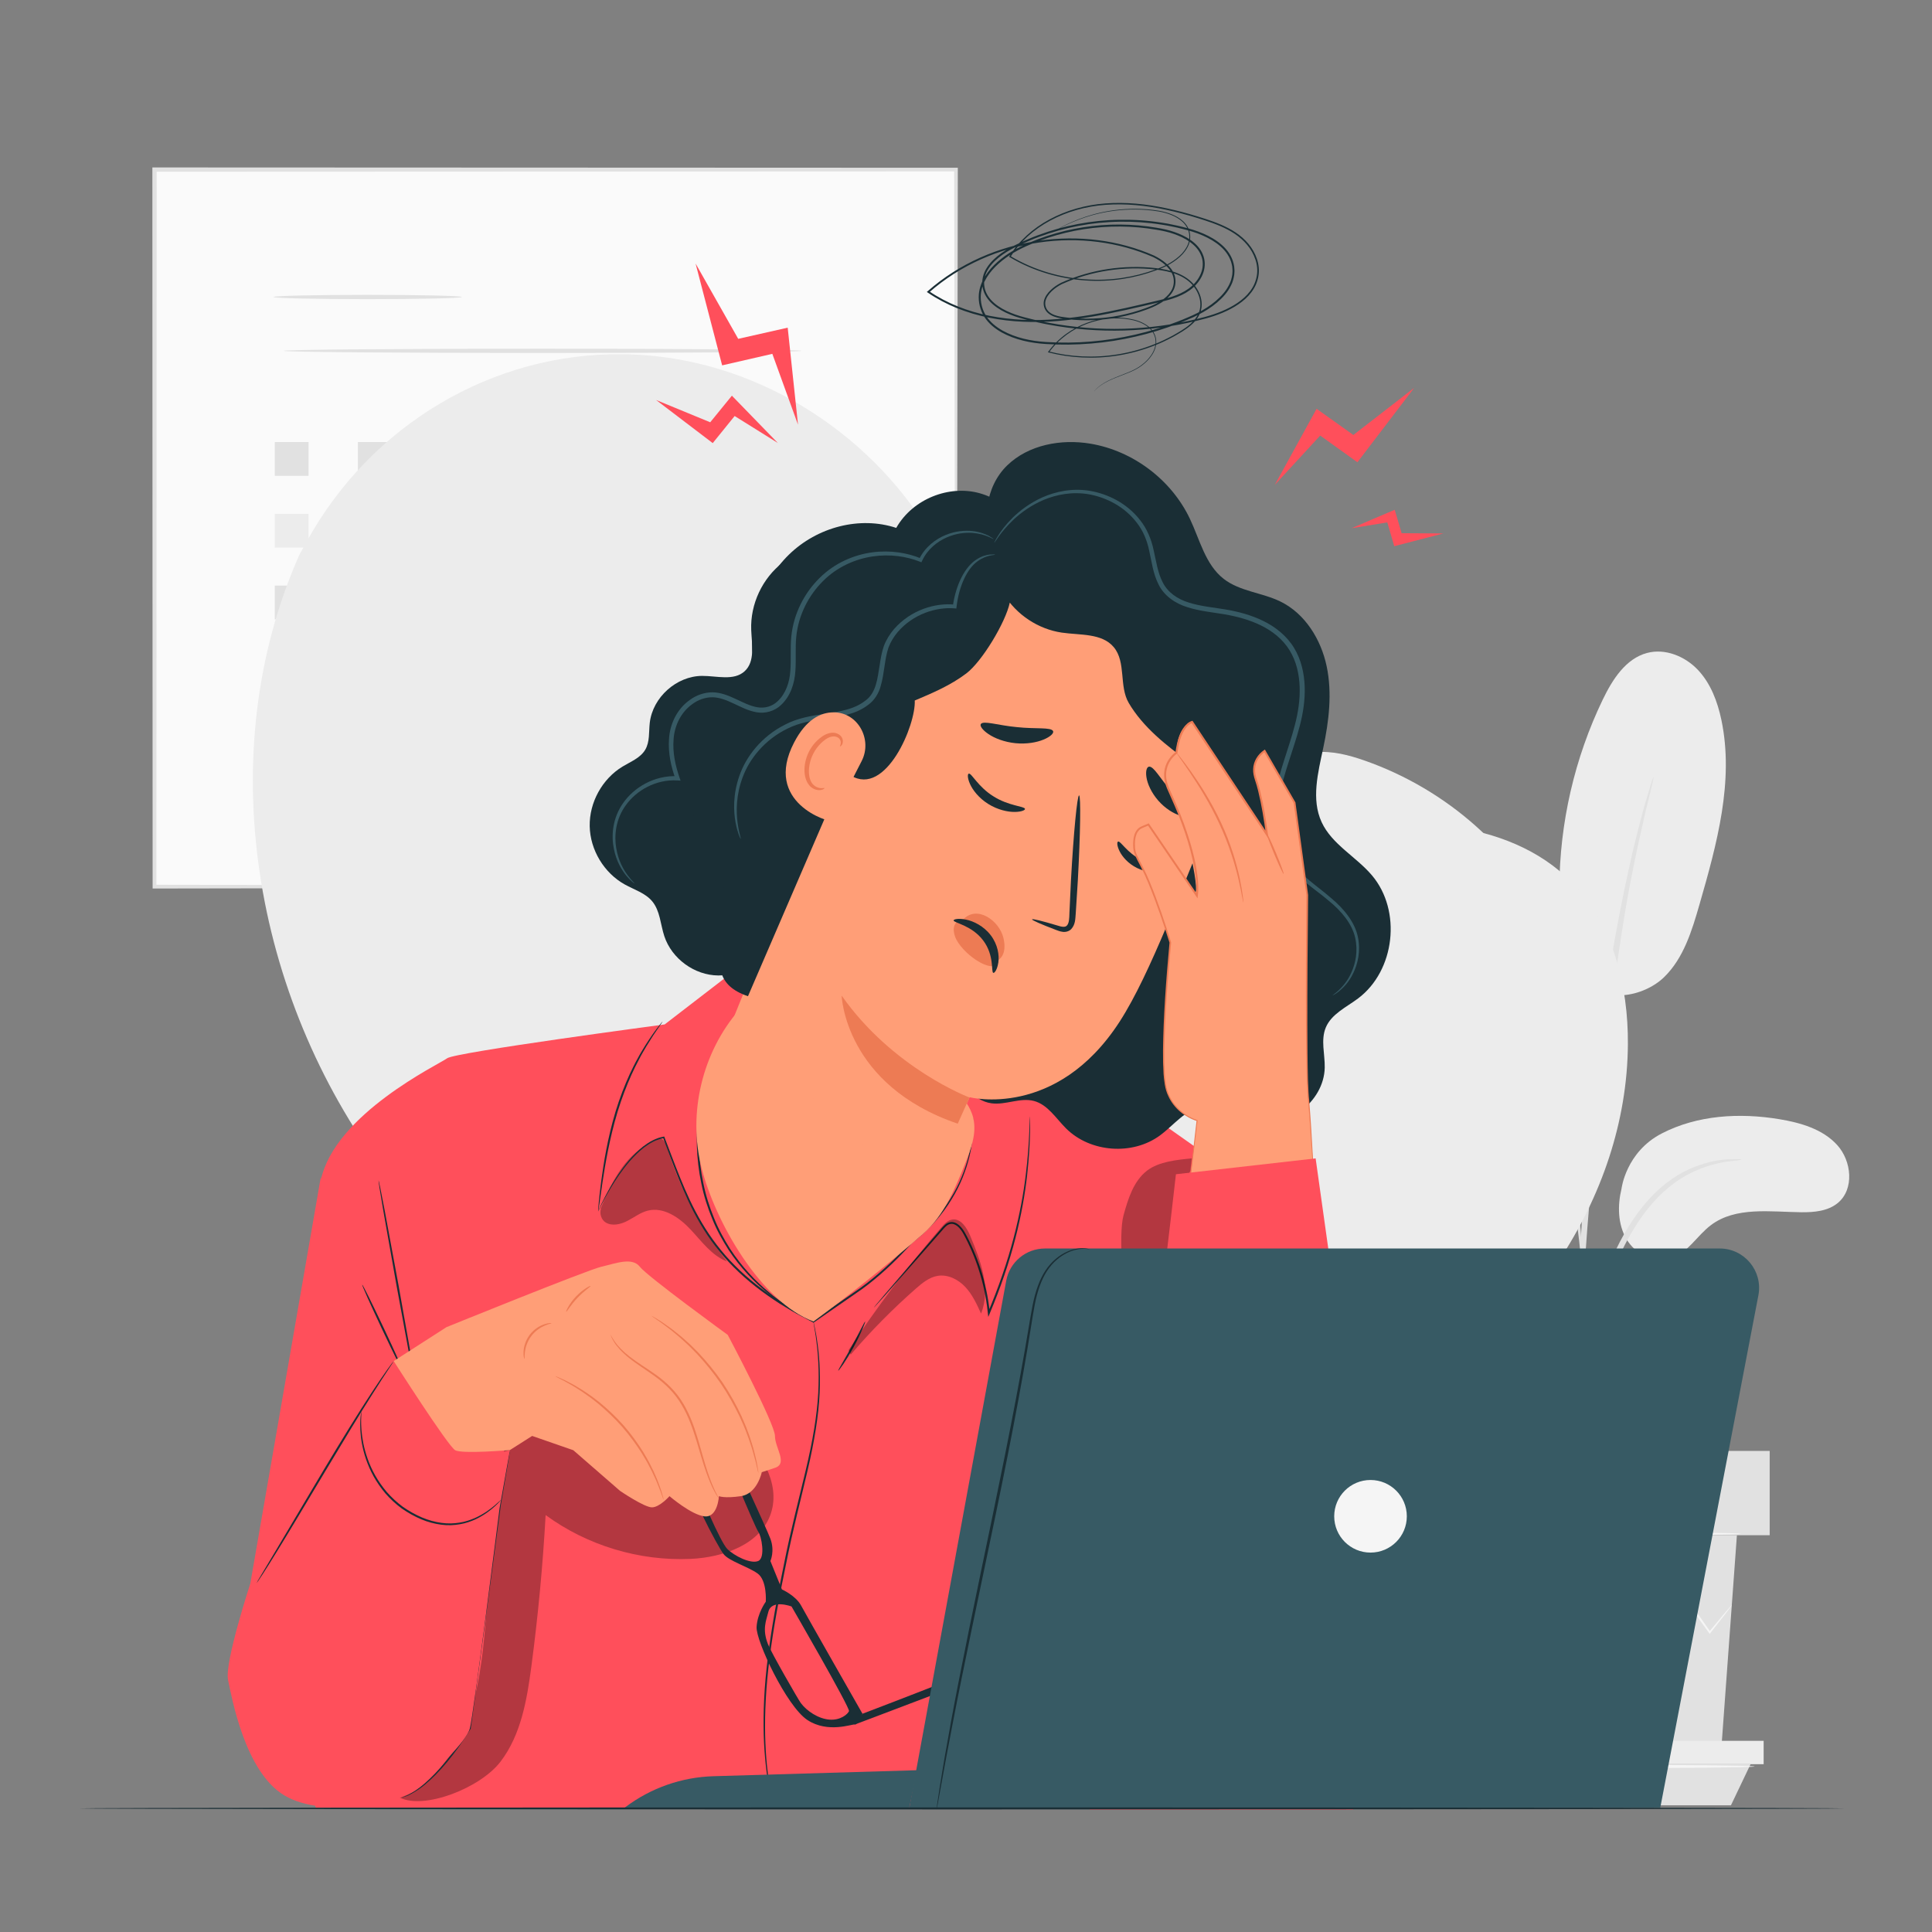 <?xml version="1.0" encoding="UTF-8" standalone="no"?>
<svg
   xmlns:dc="http://purl.org/dc/elements/1.1/"
   xmlns:cc="http://creativecommons.org/ns#"
   xmlns:rdf="http://www.w3.org/1999/02/22-rdf-syntax-ns#"
   xmlns:svg="http://www.w3.org/2000/svg"
   xmlns="http://www.w3.org/2000/svg"
   viewBox="0 0 666.667 666.667"
   height="666.667"
   width="666.667"
   xml:space="preserve"
   id="svg2"
   version="1.1"><rect x="0" y="0" width="666.667" height="666.667" fill="#808080" stroke="none"/><defs
     id="defs6"><clipPath
       id="clipPath20"
       clipPathUnits="userSpaceOnUse"><path
         id="path18"
         d="M 0,500 H 500 V 0 H 0 Z" /></clipPath><clipPath
       id="clipPath160"
       clipPathUnits="userSpaceOnUse"><path
         id="path158"
         d="M 0,500 H 500 V 0 H 0 Z" /></clipPath><clipPath
       id="clipPath172"
       clipPathUnits="userSpaceOnUse"><path
         id="path170"
         d="M 0,500 H 500 V 0 H 0 Z" /></clipPath><clipPath
       id="clipPath188"
       clipPathUnits="userSpaceOnUse"><path
         id="path186"
         d="m 155.419,205.554 h 32.788 v -31.998 h -32.788 z" /></clipPath><clipPath
       id="clipPath224"
       clipPathUnits="userSpaceOnUse"><path
         id="path222"
         d="m 103.505,153.197 h 96.724 V 33.879 h -96.724 z" /></clipPath><clipPath
       id="clipPath252"
       clipPathUnits="userSpaceOnUse"><path
         id="path250"
         d="m 219.652,184.463 h 35.369 v -35.005 h -35.369 z" /></clipPath><clipPath
       id="clipPath268"
       clipPathUnits="userSpaceOnUse"><path
         id="path266"
         d="m 290.255,200.26 h 18.258 v -85.032 h -18.258 z" /></clipPath><clipPath
       id="clipPath432"
       clipPathUnits="userSpaceOnUse"><path
         id="path430"
         d="M 0,500 H 500 V 0 H 0 Z" /></clipPath><clipPath
       id="clipPath456"
       clipPathUnits="userSpaceOnUse"><path
         id="path454"
         d="M 0,500 H 500 V 0 H 0 Z" /></clipPath><clipPath
       id="clipPath484"
       clipPathUnits="userSpaceOnUse"><path
         id="path482"
         d="M 0,500 H 500 V 0 H 0 Z" /></clipPath></defs><g
     transform="matrix(1.333,0,0,-1.333,0,666.667)"
     id="g10"><path
       id="path12"
       style="fill:#fafafa;fill-opacity:1;fill-rule:nonzero;stroke:none"
       d="M 247.472,270.606 H 39.997 v 185.619 h 207.475 z" /><g
       id="g14"><g
         clip-path="url(#clipPath20)"
         id="g16"><g
           transform="translate(247.473,270.606)"
           id="g22"><path
             id="path24"
             style="fill:#e1e1e1;fill-opacity:1;fill-rule:nonzero;stroke:none"
             d="m 0,0 c 0,0 -0.035,1.19 -0.053,3.445 -0.012,2.278 -0.03,5.608 -0.054,9.946 -0.028,8.715 -0.069,21.453 -0.122,37.679 -0.058,32.432 -0.142,78.775 -0.242,134.549 L 0,185.149 c -59.752,-0.024 -131.06,-0.053 -207.457,-0.084 h -0.018 l 0.554,0.554 C -206.945,118.088 -206.968,54.543 -206.987,0 l -0.488,0.488 C -145.581,0.387 -93.778,0.301 -57.414,0.242 -39.221,0.187 -24.897,0.143 -15.09,0.113 -10.205,0.088 -6.451,0.069 -3.886,0.056 -2.63,0.044 -1.671,0.034 -0.996,0.028 -0.345,0.019 0,0 0,0 c 0,0 -0.308,-0.019 -0.941,-0.028 -0.662,-0.006 -1.604,-0.015 -2.836,-0.027 -2.543,-0.014 -6.265,-0.032 -11.109,-0.057 -9.782,-0.031 -24.069,-0.074 -42.215,-0.129 -36.439,-0.06 -88.351,-0.145 -150.374,-0.247 l -0.488,-0.001 V 0 c -0.02,54.543 -0.042,118.088 -0.067,185.619 v 0.555 h 0.555 0.018 C -131.06,186.143 -59.752,186.114 0,186.09 H 0.471 L 0.47,185.619 C 0.37,129.721 0.287,83.275 0.228,50.772 0.176,34.592 0.135,21.889 0.106,13.199 0.083,8.9 0.065,5.6 0.052,3.343 0.035,1.121 0,0 0,0" /></g><g
           transform="translate(119.551,423.244)"
           id="g26"><path
             id="path28"
             style="fill:#e1e1e1;fill-opacity:1;fill-rule:nonzero;stroke:none"
             d="m 0,0 c 0,-0.306 -10.92,-0.555 -24.388,-0.555 -13.473,0 -24.391,0.249 -24.391,0.555 0,0.306 10.918,0.554 24.391,0.554 C -10.92,0.554 0,0.306 0,0" /></g><g
           transform="translate(207.461,409.307)"
           id="g30"><path
             id="path32"
             style="fill:#e1e1e1;fill-opacity:1;fill-rule:nonzero;stroke:none"
             d="m 0,0 c 0,-0.307 -30.001,-0.555 -67.001,-0.555 -37.014,0 -67.009,0.248 -67.009,0.555 0,0.306 29.995,0.554 67.009,0.554 C -30.001,0.554 0,0.306 0,0" /></g><path
           id="path34"
           style="fill:#e1e1e1;fill-opacity:1;fill-rule:nonzero;stroke:none"
           d="m 79.87,376.958 h -8.741 v 8.741 h 8.741 z" /><path
           id="path36"
           style="fill:#e1e1e1;fill-opacity:1;fill-rule:nonzero;stroke:none"
           d="m 101.385,376.958 h -8.741 v 8.741 h 8.741 z" /><path
           id="path38"
           style="fill:#e1e1e1;fill-opacity:1;fill-rule:nonzero;stroke:none"
           d="m 123.298,377.355 h -8.741 v 8.741 h 8.741 z" /><path
           id="path40"
           style="fill:#e1e1e1;fill-opacity:1;fill-rule:nonzero;stroke:none"
           d="m 144.418,376.958 h -8.741 v 8.741 h 8.741 z" /><path
           id="path42"
           style="fill:#e1e1e1;fill-opacity:1;fill-rule:nonzero;stroke:none"
           d="m 165.934,376.958 h -8.741 v 8.741 h 8.741 z" /><path
           id="path44"
           style="fill:#e1e1e1;fill-opacity:1;fill-rule:nonzero;stroke:none"
           d="m 187.45,376.958 h -8.741 v 8.741 h 8.741 z" /><path
           id="path46"
           style="fill:#ececec;fill-opacity:1;fill-rule:nonzero;stroke:none"
           d="m 208.965,376.958 h -8.741 v 8.741 h 8.741 z" /><path
           id="path48"
           style="fill:#ececec;fill-opacity:1;fill-rule:nonzero;stroke:none"
           d="m 79.87,358.376 h -8.741 v 8.741 h 8.741 z" /><path
           id="path50"
           style="fill:#e1e1e1;fill-opacity:1;fill-rule:nonzero;stroke:none"
           d="m 101.385,358.376 h -8.741 v 8.741 h 8.741 z" /><path
           id="path52"
           style="fill:#ececec;fill-opacity:1;fill-rule:nonzero;stroke:none"
           d="m 122.902,358.376 h -8.741 v 8.741 h 8.741 z" /><path
           id="path54"
           style="fill:#e1e1e1;fill-opacity:1;fill-rule:nonzero;stroke:none"
           d="m 144.418,358.376 h -8.741 v 8.741 h 8.741 z" /><path
           id="path56"
           style="fill:#e1e1e1;fill-opacity:1;fill-rule:nonzero;stroke:none"
           d="m 165.934,358.376 h -8.741 v 8.741 h 8.741 z" /><path
           id="path58"
           style="fill:#e1e1e1;fill-opacity:1;fill-rule:nonzero;stroke:none"
           d="m 187.846,358.772 h -8.741 v 8.741 h 8.741 z" /><path
           id="path60"
           style="fill:#e1e1e1;fill-opacity:1;fill-rule:nonzero;stroke:none"
           d="m 208.965,358.376 h -8.741 v 8.741 h 8.741 z" /><path
           id="path62"
           style="fill:#e1e1e1;fill-opacity:1;fill-rule:nonzero;stroke:none"
           d="m 79.87,339.793 h -8.741 v 8.741 h 8.741 z" /><path
           id="path64"
           style="fill:#e1e1e1;fill-opacity:1;fill-rule:nonzero;stroke:none"
           d="m 101.782,340.19 h -8.741 v 8.741 h 8.741 z" /><path
           id="path66"
           style="fill:#e1e1e1;fill-opacity:1;fill-rule:nonzero;stroke:none"
           d="m 122.902,339.793 h -8.741 v 8.741 h 8.741 z" /><path
           id="path68"
           style="fill:#ececec;fill-opacity:1;fill-rule:nonzero;stroke:none"
           d="m 144.418,339.793 h -8.741 v 8.741 h 8.741 z" /><path
           id="path70"
           style="fill:#e1e1e1;fill-opacity:1;fill-rule:nonzero;stroke:none"
           d="m 165.934,339.793 h -8.741 v 8.741 h 8.741 z" /><path
           id="path72"
           style="fill:#e1e1e1;fill-opacity:1;fill-rule:nonzero;stroke:none"
           d="m 187.45,339.793 h -8.741 v 8.741 h 8.741 z" /><path
           id="path74"
           style="fill:#e1e1e1;fill-opacity:1;fill-rule:nonzero;stroke:none"
           d="m 208.965,339.793 h -8.741 v 8.741 h 8.741 z" /><path
           id="path76"
           style="fill:#e1e1e1;fill-opacity:1;fill-rule:nonzero;stroke:none"
           d="m 79.87,321.21 h -8.741 v 8.741 h 8.741 z" /><path
           id="path78"
           style="fill:#e1e1e1;fill-opacity:1;fill-rule:nonzero;stroke:none"
           d="m 101.385,321.21 h -8.741 v 8.741 h 8.741 z" /><path
           id="path80"
           style="fill:#e1e1e1;fill-opacity:1;fill-rule:nonzero;stroke:none"
           d="m 122.902,321.21 h -8.741 v 8.741 h 8.741 z" /><path
           id="path82"
           style="fill:#e1e1e1;fill-opacity:1;fill-rule:nonzero;stroke:none"
           d="m 144.815,321.607 h -8.741 v 8.741 h 8.741 z" /><path
           id="path84"
           style="fill:#e1e1e1;fill-opacity:1;fill-rule:nonzero;stroke:none"
           d="m 165.934,321.21 h -8.741 v 8.741 h 8.741 z" /><path
           id="path86"
           style="fill:#ececec;fill-opacity:1;fill-rule:nonzero;stroke:none"
           d="m 187.45,321.21 h -8.741 v 8.741 h 8.741 z" /><path
           id="path88"
           style="fill:#e1e1e1;fill-opacity:1;fill-rule:nonzero;stroke:none"
           d="m 208.965,321.21 h -8.741 v 8.741 h 8.741 z" /><path
           id="path90"
           style="fill:#e1e1e1;fill-opacity:1;fill-rule:nonzero;stroke:none"
           d="m 79.87,302.628 h -8.741 v 8.741 h 8.741 z" /><path
           id="path92"
           style="fill:#ececec;fill-opacity:1;fill-rule:nonzero;stroke:none"
           d="m 101.385,302.628 h -8.741 v 8.741 h 8.741 z" /><path
           id="path94"
           style="fill:#e1e1e1;fill-opacity:1;fill-rule:nonzero;stroke:none"
           d="m 122.902,302.628 h -8.741 v 8.741 h 8.741 z" /><path
           id="path96"
           style="fill:#e1e1e1;fill-opacity:1;fill-rule:nonzero;stroke:none"
           d="m 144.418,302.628 h -8.741 v 8.741 h 8.741 z" /><path
           id="path98"
           style="fill:#e1e1e1;fill-opacity:1;fill-rule:nonzero;stroke:none"
           d="m 165.934,302.628 h -8.741 v 8.741 h 8.741 z" /><path
           id="path100"
           style="fill:#e1e1e1;fill-opacity:1;fill-rule:nonzero;stroke:none"
           d="m 187.846,303.025 h -8.741 v 8.741 h 8.741 z" /><path
           id="path102"
           style="fill:#e1e1e1;fill-opacity:1;fill-rule:nonzero;stroke:none"
           d="m 208.965,302.628 h -8.741 v 8.741 h 8.741 z" /><g
           transform="translate(430.182,206.72)"
           id="g104"><path
             id="path106"
             style="fill:#ececec;fill-opacity:1;fill-rule:nonzero;stroke:none"
             d="m 0,0 c 9.244,4.77 20.13,5.39 30.394,3.693 5.513,-0.912 11.262,-2.561 15.014,-6.703 3.752,-4.141 4.463,-11.43 0.155,-14.989 -2.565,-2.119 -6.141,-2.44 -9.467,-2.402 -8.034,0.093 -16.95,1.508 -23.368,-3.326 -3.663,-2.758 -6.1,-7.343 -10.479,-8.7 -4.283,-1.327 -9.117,1.201 -11.389,5.068 -2.271,3.866 -2.347,8.699 -1.288,13.055 0,0 1.115,9.498 10.428,14.304" /></g><g
           transform="translate(409.002,247.607)"
           id="g108"><path
             id="path110"
             style="fill:#ececec;fill-opacity:1;fill-rule:nonzero;stroke:none"
             d="m 0,0 c 5.653,-8.073 16.64,-5.4 21.734,-0.473 5.094,4.929 7.247,12.072 9.207,18.883 4.479,15.563 8.994,31.888 5.664,47.736 -0.996,4.739 -2.767,9.464 -6.096,12.979 -3.33,3.515 -8.449,5.606 -13.131,4.37 C 11.839,82.031 8.396,76.605 5.907,71.443 -1.407,56.272 -5.28,39.452 -5.338,22.609 -5.365,14.744 -4.437,6.494 0,0" /></g><g
           transform="translate(393.477,236.022)"
           id="g112"><path
             id="path114"
             style="fill:#ececec;fill-opacity:1;fill-rule:nonzero;stroke:none"
             d="m 0,0 c 6.139,7.285 7.303,17.91 4.572,27.035 -2.731,9.127 -8.902,16.889 -16.012,23.228 -8.338,7.431 -18.139,13.213 -28.674,16.918 -4.147,1.458 -8.52,2.608 -12.896,2.191 -4.375,-0.418 -8.781,-2.655 -10.822,-6.548 -3.017,-5.755 -0.124,-12.736 3.005,-18.431 5.514,-10.034 11.817,-19.632 18.834,-28.679 5.644,-7.277 12.11,-14.456 20.714,-17.745 8.602,-3.288 17.539,-2.902 22.098,3.064" /></g><g
           transform="translate(408.619,125.814)"
           id="g116"><path
             id="path118"
             style="fill:#e1e1e1;fill-opacity:1;fill-rule:nonzero;stroke:none"
             d="m 0,0 c 0.105,-0.006 0.277,1.302 0.511,3.669 0.26,2.67 0.587,6.022 0.974,10.012 0.467,4.213 1.082,9.226 2.253,14.686 1.166,5.446 2.992,11.348 5.338,17.333 2.429,5.95 5.39,11.359 8.851,15.684 3.436,4.345 7.432,7.489 11.19,9.303 3.744,1.849 7.103,2.6 9.424,2.934 2.341,0.24 3.651,0.425 3.652,0.529 0.001,0.105 -1.312,0.121 -3.717,0.057 C 36.094,74.049 32.597,73.445 28.649,71.65 24.69,69.895 20.451,66.701 16.846,62.267 13.212,57.851 10.143,52.323 7.671,46.268 5.285,40.177 3.486,34.214 2.371,28.65 1.26,23.096 0.752,18.027 0.419,13.778 0.101,9.527 -0.02,6.084 -0.077,3.704 -0.131,1.324 -0.104,0.006 0,0" /></g><g
           transform="translate(409.308,133.518)"
           id="g120"><path
             id="path122"
             style="fill:#e1e1e1;fill-opacity:1;fill-rule:nonzero;stroke:none"
             d="M 0,0 C 0.053,0.003 0.085,0.589 0.099,1.702 0.096,2.981 0.091,4.593 0.086,6.57 c -0.012,4.225 -0.01,10.339 0.217,17.888 0.374,15.1 1.674,31.35 4.184,54.259 2.378,21.543 5.57,46.613 8.938,62.913 0.722,3.707 1.45,7.044 2.135,9.964 0.652,2.928 1.21,5.452 1.748,7.494 0.463,1.923 0.838,3.489 1.137,4.732 0.244,1.087 0.348,1.665 0.298,1.68 -0.05,0.015 -0.252,-0.535 -0.592,-1.596 -0.371,-1.225 -0.838,-2.769 -1.413,-4.665 -0.627,-2.023 -1.269,-4.531 -2.003,-7.447 -0.763,-2.909 -1.566,-6.237 -2.357,-9.939 C 9.045,127.083 5.517,106.441 2.981,83.477 0.466,60.519 -0.668,39.615 -0.768,24.479 -0.857,16.91 -0.696,10.783 -0.504,6.556 -0.383,4.579 -0.284,2.969 -0.206,1.69 -0.121,0.579 -0.052,-0.003 0,0" /></g><g
           transform="translate(409.41,173.835)"
           id="g124"><path
             id="path126"
             style="fill:#e1e1e1;fill-opacity:1;fill-rule:nonzero;stroke:none"
             d="m 0,0 c 0.104,0.004 0.087,1.811 -0.036,5.086 -0.187,3.268 -0.636,7.991 -1.557,13.777 -0.976,5.772 -2.34,12.625 -4.481,20.074 -0.928,3.404 -3.11,11.561 -8.394,23.751 -6.963,16.517 -16.422,30.02 -24.65,38.384 -1.931,2.22 -4.08,3.822 -5.8,5.391 -0.89,0.752 -1.676,1.502 -2.477,2.097 -0.805,0.555 -1.555,1.071 -2.25,1.55 -2.709,1.852 -4.225,2.829 -4.281,2.741 -0.243,-0.33 6.067,-4.043 14.033,-12.519 7.934,-8.457 17.129,-21.868 24.036,-38.245 3.85,-8.883 6.536,-16.807 8.441,-23.534 C -5.215,31.178 -3.753,24.394 -2.648,18.68 -1.599,12.952 -0.99,8.275 -0.623,5.037 -0.321,1.795 -0.104,-0.004 0,0" /></g><g
           transform="translate(370.441,102.716)"
           id="g128"><path
             id="path130"
             style="fill:#e1e1e1;fill-opacity:1;fill-rule:nonzero;stroke:none"
             d="M 0,0 4.04,-55.347 H 75.143 L 79.183,0 Z" /></g><path
           id="path132"
           style="fill:#e1e1e1;fill-opacity:1;fill-rule:nonzero;stroke:none"
           d="m 363.574,102.716 h 94.533 v 21.815 h -94.533 z" /><g
           transform="translate(363.574,49.487)"
           id="g134"><path
             id="path136"
             style="fill:#ececec;fill-opacity:1;fill-rule:nonzero;stroke:none"
             d="m 0,0 v -6.047 h 4.441 88.53 V 0 Z" /></g><g
           transform="translate(372.369,32.797)"
           id="g138"><path
             id="path140"
             style="fill:#e1e1e1;fill-opacity:1;fill-rule:nonzero;stroke:none"
             d="M 0,0 -4.354,10.643 H 80.79 L 75.71,0 Z" /></g><g
           transform="translate(448.303,84.628)"
           id="g142"><path
             id="path144"
             style="fill:#f5f5f5;fill-opacity:1;fill-rule:nonzero;stroke:none"
             d="M 0,0 C 0.016,-0.014 -0.098,-0.186 -0.332,-0.509 -0.614,-0.883 -0.964,-1.347 -1.395,-1.918 -2.404,-3.21 -3.791,-4.985 -5.536,-7.219 l -0.185,-0.235 -0.177,0.246 c -2.604,3.601 -6.082,8.411 -10.177,14.074 h 0.586 c -3.028,-4.286 -6.399,-9.06 -10.019,-14.185 l -0.314,-0.446 -0.352,0.418 c -3.697,4.4 -7.713,9.177 -11.882,14.138 l 0.685,0.009 c -0.206,-0.26 -0.429,-0.541 -0.653,-0.822 -3.685,-4.62 -7.251,-9.091 -10.624,-13.32 l -0.355,-0.443 -0.327,0.462 c -3.607,5.103 -6.977,9.872 -10.024,14.182 l 0.583,-0.027 C -63.71,1.203 -67.899,-3.569 -71.115,-7.233 l -0.219,-0.25 -0.168,0.281 c -1.627,2.734 -2.925,4.914 -3.865,6.494 -0.404,0.705 -0.731,1.274 -0.991,1.729 -0.219,0.396 -0.323,0.605 -0.303,0.617 0.018,0.011 0.159,-0.175 0.413,-0.548 0.289,-0.438 0.65,-0.986 1.098,-1.664 0.987,-1.552 2.349,-3.692 4.057,-6.376 l -0.386,0.031 c 3.165,3.708 7.287,8.54 12.147,14.236 l 0.307,0.36 0.277,-0.387 c 3.074,-4.292 6.474,-9.038 10.113,-14.118 l -0.68,0.017 c 3.364,4.236 6.922,8.713 10.598,13.34 0.224,0.282 0.447,0.562 0.654,0.822 l 0.338,0.423 0.347,-0.415 c 4.158,-4.969 8.162,-9.756 11.85,-14.165 l -0.666,-0.026 c 3.656,5.101 7.061,9.851 10.119,14.115 l 0.297,0.414 0.289,-0.414 c 4.008,-5.724 7.412,-10.587 9.961,-14.226 l -0.362,0.01 c 1.816,2.176 3.258,3.907 4.309,5.165 0.468,0.542 0.848,0.982 1.154,1.336 C -0.161,-0.135 -0.017,0.013 0,0" /></g><g
           transform="translate(450.613,103.081)"
           id="g146"><path
             id="path148"
             style="fill:#f5f5f5;fill-opacity:1;fill-rule:nonzero;stroke:none"
             d="m 0,0 c 0,-0.244 -17.816,-0.442 -39.788,-0.442 -21.98,0 -39.792,0.198 -39.792,0.442 0,0.245 17.812,0.442 39.792,0.442 C -17.816,0.442 0,0.245 0,0" /></g><g
           transform="translate(454.205,42.843)"
           id="g150"><path
             id="path152"
             style="fill:#f5f5f5;fill-opacity:1;fill-rule:nonzero;stroke:none"
             d="m 0,0 c 0,-0.244 -19.362,-0.442 -43.241,-0.442 -23.889,0 -43.246,0.198 -43.246,0.442 0,0.244 19.357,0.442 43.246,0.442 C -19.362,0.442 0,0.244 0,0" /></g></g></g><g
       id="g154"><g
         clip-path="url(#clipPath160)"
         id="g156"><g
           transform="translate(77.514,356.539)"
           id="g162"><path
             id="path164"
             style="fill:#ececec;fill-opacity:1;fill-rule:nonzero;stroke:none"
             d="m 0,0 1.955,3.542 c 16.482,29.865 47.917,48.874 82.024,48.341 4.384,-0.068 8.764,-0.449 13.101,-1.156 31.224,-5.088 59.208,-26.918 71.743,-55.966 7.372,-17.083 10.141,-37.02 23.233,-50.241 17.037,-17.207 44.563,-16.485 68.705,-14.609 24.143,1.875 51.69,2.528 68.652,-14.753 10.623,-10.823 14.583,-26.736 14.476,-41.901 -0.281,-40.149 -26.866,-77.281 -61.973,-96.761 -35.109,-19.482 -77.35,-23.056 -117.052,-17.067 -55.616,8.391 -109.429,36.062 -143.104,81.113 C -11.915,-114.407 -22.853,-51.395 0,0" /></g></g></g><g
       id="g166"><g
         clip-path="url(#clipPath172)"
         id="g168"><g
           transform="translate(197.763,252.862)"
           id="g174"><path
             id="path176"
             style="fill:#ff4f5b;fill-opacity:1;fill-rule:nonzero;stroke:none"
             d="m 0,0 -7.997,-4.292 -17.704,-13.629 c 0,0 -54.23,-7.202 -56.313,-8.764 -2.083,-1.562 -29.052,-14.368 -32.697,-31.552 -3.645,-17.183 -11.145,-129.302 -11.145,-129.302 l 9.841,-33.127 197.509,-0.307 46.319,0.658 c 0,0 17.799,41.568 17.799,53.024 0,11.456 -5.207,97.373 -5.207,97.373 L 84.86,-30.751 Z" /></g><g
           transform="translate(171.55,235.75)"
           id="g178"><path
             id="path180"
             style="fill:#1a2e35;fill-opacity:1;fill-rule:nonzero;stroke:none"
             d="m 0,0 c 0.014,-0.011 -0.081,-0.17 -0.275,-0.464 -0.232,-0.338 -0.519,-0.756 -0.869,-1.266 -0.78,-1.081 -1.834,-2.697 -3.069,-4.73 -0.596,-1.03 -1.28,-2.139 -1.907,-3.391 -0.674,-1.225 -1.311,-2.578 -1.972,-4.003 -1.284,-2.87 -2.527,-6.1 -3.59,-9.571 -2.094,-6.959 -3.17,-13.473 -3.893,-18.181 -0.33,-2.304 -0.602,-4.196 -0.802,-5.591 -0.092,-0.612 -0.166,-1.115 -0.227,-1.52 -0.058,-0.346 -0.097,-0.528 -0.114,-0.526 -0.018,0.002 -0.014,0.187 0.01,0.538 0.034,0.409 0.077,0.915 0.129,1.532 0.12,1.329 0.334,3.25 0.64,5.618 0.63,4.729 1.652,11.279 3.759,18.282 1.069,3.492 2.334,6.741 3.652,9.618 0.677,1.43 1.333,2.784 2.028,4.009 0.647,1.25 1.354,2.355 1.973,3.378 1.282,2.019 2.387,3.611 3.219,4.657 0.382,0.488 0.696,0.887 0.95,1.211 C -0.137,-0.127 -0.014,0.011 0,0" /></g><g
           id="g182"><g
             id="g184" /><g
             id="g196"><g
               style="opacity:0.3"
               id="g194"
               clip-path="url(#clipPath188)"><g
                 id="g192"
                 transform="translate(172.783,202.792)"><path
                   id="path190"
                   style="fill:#000000;fill-opacity:1;fill-rule:nonzero;stroke:none"
                   d="M 0,0 C -0.329,1.055 -0.754,2.247 -1.78,2.66 -2.586,2.984 -2.262,2.464 -3.065,2.133 -10.567,-0.961 -14.188,-7.896 -17.363,-15.709 l 0.18,0.187 c -0.47,-1.197 0.024,-2.923 1.228,-3.625 1.691,-0.986 3.865,-0.454 5.603,0.446 1.738,0.899 3.329,2.148 5.225,2.635 4.108,1.051 8.191,-1.76 11.089,-4.856 2.899,-3.095 5.509,-6.78 9.462,-8.313 C 8.559,-20.539 3.303,-10.576 0,0" /></g></g></g></g><g
           transform="translate(154.832,186.506)"
           id="g198"><path
             id="path200"
             style="fill:#1a2e35;fill-opacity:1;fill-rule:nonzero;stroke:none"
             d="m 0,0 c 0,0 0.892,2.386 3.174,6.36 1.154,1.976 2.666,4.35 4.763,6.846 1.071,1.227 2.277,2.495 3.736,3.646 1.468,1.118 3.214,2.154 5.28,2.534 l 0.154,0.028 0.058,-0.149 c 1.257,-3.274 2.576,-6.845 4.098,-10.605 1.528,-3.755 3.283,-7.703 5.591,-11.579 2.293,-3.88 5.15,-7.672 8.6,-11.116 3.441,-3.454 7.442,-6.555 11.778,-9.339 1.445,-0.857 2.849,-1.762 4.295,-2.562 1.459,-0.777 2.905,-1.547 4.334,-2.309 l -0.259,-0.017 c 2.452,1.694 4.861,3.356 7.219,4.984 1.179,0.813 2.346,1.617 3.498,2.412 1.16,0.788 2.29,1.579 3.359,2.42 4.291,3.347 8.003,6.978 11.204,10.531 l 0.016,0.019 0.017,0.012 c 4.45,3.419 7.9,7.334 10.273,11.211 2.424,3.857 3.813,7.618 4.631,10.768 0.811,3.16 1.068,5.722 1.178,7.463 0.061,0.871 0.044,1.542 0.068,1.992 0.015,0.451 0.039,0.684 0.039,0.684 0,0 0.021,-0.232 0.029,-0.684 C 97.131,23.099 97.17,22.427 97.13,21.552 97.064,19.803 96.847,17.224 96.066,14.032 95.28,10.853 93.913,7.046 91.493,3.139 89.125,-0.79 85.662,-4.763 81.182,-8.234 l 0.033,0.031 c -3.212,-3.596 -6.919,-7.244 -11.236,-10.63 -1.078,-0.852 -2.214,-1.65 -3.37,-2.438 -1.152,-0.798 -2.318,-1.606 -3.498,-2.422 -2.358,-1.632 -4.768,-3.3 -7.221,-4.997 l -0.126,-0.088 -0.134,0.071 c -1.437,0.765 -2.89,1.537 -4.357,2.317 -1.454,0.804 -2.867,1.714 -4.32,2.577 -4.363,2.801 -8.395,5.928 -11.862,9.417 -3.476,3.479 -6.354,7.315 -8.655,11.23 -2.315,3.913 -4.066,7.889 -5.583,11.66 -1.511,3.777 -2.811,7.356 -4.048,10.633 l 0.212,-0.121 C 15.042,18.655 13.333,17.664 11.885,16.576 10.445,15.457 9.241,14.212 8.17,13.006 6.069,10.55 4.536,8.203 3.359,6.251 2.188,4.292 1.371,2.715 0.829,1.641 0.571,1.119 0.37,0.712 0.222,0.412 0.083,0.136 0.009,-0.004 0,0" /></g><g
           transform="translate(266.605,211.129)"
           id="g202"><path
             id="path204"
             style="fill:#1a2e35;fill-opacity:1;fill-rule:nonzero;stroke:none"
             d="m 0,0 c 0,0 0.333,-5.836 -0.722,-15.252 -0.527,-4.702 -1.477,-10.28 -3.05,-16.367 -1.562,-6.088 -3.788,-12.662 -6.62,-19.378 l -0.38,-0.904 -0.119,0.979 c -0.069,0.585 -0.125,1.218 -0.219,1.85 -0.498,3.693 -1.369,7.245 -2.521,10.564 -0.576,1.66 -1.223,3.263 -1.926,4.8 -0.349,0.77 -0.718,1.52 -1.095,2.256 -0.387,0.736 -0.743,1.464 -1.223,2.086 -0.47,0.623 -1.043,1.18 -1.718,1.433 -0.674,0.259 -1.414,0.09 -1.967,-0.371 -0.561,-0.452 -1.027,-1.07 -1.526,-1.62 -0.492,-0.561 -0.975,-1.113 -1.45,-1.656 -1.9,-2.168 -3.671,-4.189 -5.29,-6.036 -3.227,-3.658 -5.847,-6.628 -7.689,-8.717 -0.896,-0.999 -1.602,-1.785 -2.11,-2.353 -0.229,-0.246 -0.413,-0.445 -0.559,-0.602 -0.128,-0.134 -0.197,-0.2 -0.204,-0.194 -0.007,0.005 0.049,0.084 0.164,0.229 0.136,0.166 0.307,0.376 0.52,0.637 0.49,0.582 1.171,1.39 2.036,2.417 1.812,2.113 4.39,5.121 7.564,8.824 1.605,1.86 3.36,3.896 5.243,6.078 0.471,0.546 0.951,1.101 1.438,1.665 0.499,0.553 0.944,1.165 1.579,1.687 0.615,0.535 1.592,0.778 2.411,0.454 0.818,-0.307 1.435,-0.927 1.939,-1.585 0.516,-0.664 0.889,-1.419 1.276,-2.151 0.383,-0.742 0.758,-1.498 1.114,-2.274 0.713,-1.549 1.37,-3.165 1.955,-4.84 1.17,-3.347 2.052,-6.932 2.554,-10.662 0.096,-0.638 0.153,-1.276 0.223,-1.867 l -0.499,0.076 c 2.825,6.692 5.058,13.236 6.64,19.295 1.593,6.057 2.577,11.607 3.149,16.291 0.58,4.684 0.812,8.493 0.916,11.123 0.068,1.314 0.069,2.337 0.103,3.029 0.013,0.322 0.025,0.58 0.034,0.787 C -0.019,-0.091 -0.009,0 0,0" /></g><g
           transform="translate(192.021,238.756)"
           id="g206"><path
             id="path208"
             style="fill:#1a2e35;fill-opacity:1;fill-rule:nonzero;stroke:none"
             d="m 0,0 c 0.006,-0.007 -0.045,-0.073 -0.151,-0.197 -0.128,-0.146 -0.286,-0.324 -0.478,-0.541 -0.446,-0.452 -1.019,-1.192 -1.757,-2.141 -1.427,-1.933 -3.23,-4.942 -4.793,-8.952 -1.597,-3.989 -2.93,-8.977 -3.59,-14.622 -0.622,-5.641 -0.554,-11.964 0.8,-18.382 0.638,-3.216 1.621,-6.276 2.796,-9.13 1.135,-2.876 2.604,-5.484 4.109,-7.887 3.102,-4.762 6.702,-8.476 10.003,-11.219 1.614,-1.426 3.254,-2.485 4.624,-3.506 1.456,-0.897 2.682,-1.716 3.729,-2.312 1.026,-0.564 1.838,-1.011 2.432,-1.338 0.253,-0.145 0.459,-0.263 0.627,-0.359 0.14,-0.084 0.21,-0.131 0.206,-0.139 -0.004,-0.008 -0.082,0.023 -0.23,0.091 -0.174,0.084 -0.388,0.188 -0.651,0.314 -0.606,0.306 -1.435,0.725 -2.484,1.255 -1.065,0.57 -2.312,1.368 -3.789,2.245 -1.394,1.004 -3.058,2.048 -4.698,3.465 -3.354,2.725 -7.016,6.446 -10.171,11.243 -1.532,2.419 -3.025,5.049 -4.179,7.952 -1.192,2.881 -2.189,5.972 -2.834,9.219 -1.367,6.481 -1.419,12.861 -0.767,18.544 0.692,5.687 2.072,10.702 3.725,14.704 1.619,4.021 3.486,7.027 4.973,8.936 0.769,0.938 1.37,1.659 1.842,2.091 0.209,0.204 0.379,0.37 0.518,0.507 C -0.07,-0.048 -0.006,0.007 0,0" /></g><g
           transform="translate(106.938,142.674)"
           id="g210"><path
             id="path212"
             style="fill:#1a2e35;fill-opacity:1;fill-rule:nonzero;stroke:none"
             d="M 0,0 C 0.012,0.007 0.077,-0.087 0.198,-0.287 0.34,-0.533 0.514,-0.834 0.734,-1.213 L 0.586,-1.264 c -0.713,3.357 -2.656,13.663 -4.86,25.848 -1.328,7.505 -2.529,14.297 -3.413,19.301 -0.404,2.42 -0.734,4.403 -0.977,5.859 -0.097,0.647 -0.176,1.175 -0.239,1.598 -0.049,0.366 -0.066,0.559 -0.049,0.563 0.018,0.003 0.07,-0.184 0.152,-0.545 0.089,-0.418 0.2,-0.94 0.336,-1.58 0.283,-1.448 0.668,-3.423 1.139,-5.83 0.924,-4.997 2.178,-11.778 3.564,-19.274 C -1.557,12.492 0.234,2.158 0.742,-1.235 l 0.076,-0.511 -0.224,0.46 C 0.403,-0.893 0.251,-0.58 0.127,-0.324 0.029,-0.112 -0.012,-0.006 0,0" /></g><g
           transform="translate(104.529,144.727)"
           id="g214"><path
             id="path216"
             style="fill:#1a2e35;fill-opacity:1;fill-rule:nonzero;stroke:none"
             d="m 0,0 c -0.13,-0.062 -2.648,5.006 -5.624,11.316 -2.977,6.314 -5.284,11.479 -5.154,11.54 0.13,0.062 2.648,-5.004 5.625,-11.317 C -2.177,5.229 0.13,0.062 0,0" /></g><g
           id="g218"><g
             id="g220" /><g
             id="g232"><g
               style="opacity:0.3"
               id="g230"
               clip-path="url(#clipPath224)"><g
                 id="g228"
                 transform="translate(103.505,34.783)"><path
                   id="path226"
                   style="fill:#000000;fill-opacity:1;fill-rule:nonzero;stroke:none"
                   d="m 0,0 c 6.27,-3.151 20.8,2.41 26.084,9.342 5.284,6.93 6.813,15.941 7.96,24.581 1.728,13.019 2.962,26.105 3.696,39.22 10.757,-7.874 24.239,-11.947 37.555,-11.342 8.483,0.385 18.151,3.755 20.775,11.831 2.596,7.988 -2.993,16.201 -8.798,22.272 -5.526,5.781 -11.562,11.074 -18.013,15.798 -4.236,3.103 -8.872,6.043 -14.092,6.613 -5.63,0.616 -11.325,-1.692 -15.605,-5.401 -4.28,-3.708 -7.27,-8.707 -9.462,-13.93 C 23.411,83.041 23.772,65.186 22.407,47.95 21.042,30.714 19.213,12.859 3.942,1.639" /></g></g></g></g><g
           transform="translate(103.91,34.715)"
           id="g234"><path
             id="path236"
             style="fill:#1a2e35;fill-opacity:1;fill-rule:nonzero;stroke:none"
             d="m 0,0 c -0.004,0.012 0.143,0.083 0.429,0.209 0.319,0.138 0.737,0.317 1.261,0.544 1.047,0.588 2.598,1.45 4.28,2.942 3.411,2.901 7.616,7.844 11.554,14.403 l -0.028,-0.083 c 0.915,6.852 1.982,14.845 3.116,23.349 1.834,13.479 3.459,25.685 4.765,34.499 0.809,4.351 1.466,7.886 1.929,10.38 0.233,1.191 0.417,2.132 0.55,2.817 0.064,0.295 0.115,0.536 0.157,0.73 0.038,0.164 0.062,0.247 0.07,0.246 0.009,-0.002 0.003,-0.088 -0.018,-0.256 C 28.037,89.584 28.002,89.341 27.96,89.042 27.85,88.353 27.698,87.406 27.506,86.208 27.082,83.709 26.48,80.166 25.741,75.807 24.556,66.937 22.927,54.752 21.128,41.29 19.97,32.791 18.882,24.803 17.949,17.953 L 17.942,17.906 17.92,17.869 C 13.912,11.281 9.639,6.36 6.143,3.488 4.42,2.014 2.828,1.176 1.751,0.625 1.188,0.398 0.747,0.247 0.453,0.141 0.157,0.036 0.003,-0.012 0,0" /></g><g
           transform="translate(200.165,32.547)"
           id="g238"><path
             id="path240"
             style="fill:#1a2e35;fill-opacity:1;fill-rule:nonzero;stroke:none"
             d="M 0,0 C -0.009,-0.002 -0.04,0.104 -0.093,0.314 -0.15,0.553 -0.224,0.862 -0.317,1.252 -0.49,2.08 -0.823,3.289 -1.088,4.877 -1.68,8.041 -2.29,12.676 -2.465,18.435 c -0.164,5.755 0.111,12.63 1.078,20.182 0.92,7.559 2.452,15.791 4.229,24.384 1.706,8.616 3.855,16.712 5.595,24.104 1.765,7.387 2.903,14.15 3.207,19.881 0.298,5.731 -0.061,10.383 -0.498,13.562 -0.171,1.597 -0.445,2.816 -0.557,3.655 -0.06,0.397 -0.108,0.711 -0.144,0.952 -0.03,0.216 -0.041,0.327 -0.032,0.329 0.008,0.001 0.037,-0.106 0.084,-0.318 0.05,-0.239 0.114,-0.551 0.195,-0.943 0.145,-0.834 0.453,-2.05 0.656,-3.648 0.498,-3.179 0.916,-7.846 0.663,-13.608 C 11.753,101.205 10.646,94.401 8.904,86.997 7.186,79.581 5.057,71.503 3.352,62.896 1.576,54.308 0.033,46.094 -0.911,38.558 -1.901,31.028 -2.213,24.182 -2.097,18.444 -1.969,12.704 -1.417,8.079 -0.889,4.912 -0.654,3.322 -0.354,2.109 -0.215,1.274 -0.143,0.881 -0.085,0.567 -0.042,0.327 -0.005,0.112 0.009,0.002 0,0" /></g><g
           transform="translate(216.993,145.305)"
           id="g242"><path
             id="path244"
             style="fill:#1a2e35;fill-opacity:1;fill-rule:nonzero;stroke:none"
             d="M 0,0 C -0.126,0.084 1.6,2.836 3.516,6.345 5.441,9.851 6.83,12.786 6.968,12.726 7.032,12.697 6.766,11.925 6.245,10.715 5.724,9.504 4.938,7.859 3.972,6.095 3.005,4.331 2.043,2.783 1.304,1.692 0.565,0.602 0.058,-0.039 0,0" /></g><g
           id="g246"><g
             id="g248" /><g
             id="g260"><g
               style="opacity:0.3"
               id="g258"
               clip-path="url(#clipPath252)"><g
                 id="g256"
                 transform="translate(220.216,149.458)"><path
                   id="path254"
                   style="fill:#000000;fill-opacity:1;fill-rule:nonzero;stroke:none"
                   d="m 0,0 c 5.213,6.1 10.864,11.824 16.896,17.116 1.649,1.447 3.442,2.918 5.607,3.278 2.644,0.438 5.329,-0.924 7.162,-2.879 1.832,-1.955 2.97,-4.445 4.076,-6.885 2.62,6.446 -0.099,13.702 -2.798,20.116 -0.878,2.086 -2.402,4.564 -4.641,4.229 C 25.107,34.795 24.21,33.825 23.421,32.91 14.759,22.855 6.742,12.245 -0.564,1.166" /></g></g></g></g><g
           id="g262"><g
             id="g264" /><g
             id="g276"><g
               style="opacity:0.3"
               id="g274"
               clip-path="url(#clipPath268)"><g
                 id="g272"
                 transform="translate(308.138,197.091)"><path
                   id="path270"
                   style="fill:#000000;fill-opacity:1;fill-rule:nonzero;stroke:none"
                   d="M 0,0 0.374,3.169 C -3.434,2.804 -8.117,2.356 -11.16,0.038 c -3.549,-2.706 -4.947,-7.316 -6.142,-11.616 -2.719,-9.786 4.994,-60.137 4.602,-70.285 3.377,1.433 5.748,23.041 6.355,26.659 1.478,8.813 -1.512,14.314 -0.607,16.768 0.905,2.454 0.882,5.135 0.956,7.749 C -5.667,-19.006 -4.507,-10.782 0,0" /></g></g></g></g><g
           transform="translate(258.434,358.693)"
           id="g278"><path
             id="path280"
             style="fill:#1a2e35;fill-opacity:1;fill-rule:nonzero;stroke:none"
             d="m 0,0 c -4.841,6.002 -3.256,15.587 2.285,20.95 5.54,5.363 13.968,6.906 21.572,5.628 11.007,-1.85 20.914,-9.327 25.713,-19.404 2.592,-5.445 4.006,-11.883 8.766,-15.589 4.185,-3.256 9.935,-3.543 14.698,-5.874 6.383,-3.126 10.498,-9.809 11.959,-16.765 1.461,-6.956 0.584,-14.194 -0.889,-21.147 -1.351,-6.382 -3.153,-13.278 -0.412,-19.197 2.672,-5.772 8.917,-8.917 13.028,-13.772 7.733,-9.134 5.979,-24.677 -3.596,-31.857 -3.053,-2.289 -6.911,-4.03 -8.369,-7.556 -1.332,-3.22 -0.196,-6.871 -0.265,-10.354 -0.177,-8.968 -10.064,-16.346 -18.711,-13.96 -4.365,1.203 -8.387,4.425 -12.874,3.81 -4.456,-0.61 -7.431,-4.727 -11.053,-7.395 -7.124,-5.248 -18.036,-4.443 -24.311,1.795 -2.627,2.611 -4.738,6.167 -8.318,7.118 -3.573,0.947 -7.331,-1.105 -10.994,-0.606 -4.793,0.654 -7.944,5.414 -9.359,10.04 -1.415,4.627 -1.796,9.642 -4.189,13.847 -3.133,5.506 -9.098,8.624 -14.11,12.499 -11.063,8.552 -18.162,22.033 -18.954,35.993 -0.793,13.96 4.735,28.158 14.758,37.908" /></g><g
           transform="translate(191.361,238.733)"
           id="g282"><path
             id="path284"
             style="fill:#ff9e77;fill-opacity:1;fill-rule:nonzero;stroke:none"
             d="m 0,0 c -9.567,-10.972 -13.339,-26.729 -9.777,-40.843 3.561,-14.114 15.367,-34.74 28.994,-39.859 8.838,6.477 20.197,15.525 28.438,22.747 5.334,4.674 8.162,11.506 10.805,18.086 1.524,3.796 3.072,7.9 2.115,11.877 -0.704,2.929 -2.688,5.372 -4.776,7.543 C 42.391,-6.505 21.957,0.311 2.863,-2.793" /></g><g
           transform="translate(231.833,340.324)"
           id="g286"><path
             id="path288"
             style="fill:#ff9e77;fill-opacity:1;fill-rule:nonzero;stroke:none"
             d="M 0,0 V 0 C 5.068,10.278 16.639,15.606 27.743,12.776 L 61.862,4.079 C 78.912,-1.417 92.261,-27.8 82.209,-50.914 74.272,-69.165 66.141,-92.097 57.984,-104.693 41.583,-130.02 19.165,-124.233 19.165,-124.233 l -12.102,-26.994 -49.469,46.392 z" /></g><g
           transform="translate(289.429,282.273)"
           id="g290"><path
             id="path292"
             style="fill:#1a2e35;fill-opacity:1;fill-rule:nonzero;stroke:none"
             d="m 0,0 c 0.644,0.242 2.316,-2.949 6.022,-4.731 3.677,-1.833 7.315,-1.245 7.498,-1.893 0.1,-0.296 -0.727,-0.896 -2.327,-1.184 -1.58,-0.294 -3.968,-0.166 -6.27,0.96 -2.3,1.129 -3.828,2.917 -4.522,4.326 C -0.314,-1.098 -0.308,-0.1 0,0" /></g><g
           transform="translate(250.798,299.863)"
           id="g294"><path
             id="path296"
             style="fill:#1a2e35;fill-opacity:1;fill-rule:nonzero;stroke:none"
             d="m 0,0 c 0.728,0.134 2.38,-3.415 6.362,-5.878 3.95,-2.511 8.008,-2.542 8.17,-3.236 0.09,-0.319 -0.855,-0.79 -2.646,-0.804 -1.765,-0.026 -4.399,0.52 -6.871,2.07 -2.472,1.552 -4.049,3.644 -4.73,5.203 C -0.413,-1.068 -0.345,-0.048 0,0" /></g><g
           transform="translate(267.17,262.137)"
           id="g298"><path
             id="path300"
             style="fill:#1a2e35;fill-opacity:1;fill-rule:nonzero;stroke:none"
             d="m 0,0 c 0.077,0.221 2.594,-0.412 6.596,-1.605 1.003,-0.327 1.997,-0.539 2.449,0.045 0.533,0.594 0.59,1.807 0.62,3.13 0.127,2.724 0.262,5.577 0.4,8.569 0.67,12.157 1.61,21.981 2.099,21.949 0.489,-0.031 0.344,-9.91 -0.327,-22.067 C 11.648,7.035 11.472,4.186 11.297,1.462 11.177,0.209 11.254,-1.305 10.126,-2.527 9.549,-3.13 8.613,-3.338 7.925,-3.231 7.226,-3.146 6.682,-2.917 6.193,-2.735 2.291,-1.251 -0.08,-0.22 0,0" /></g><g
           transform="translate(250.954,216.025)"
           id="g302"><path
             id="path304"
             style="fill:#ed7b54;fill-opacity:1;fill-rule:nonzero;stroke:none"
             d="m 0,0 c 0,0 -19.758,7.409 -33.079,26.372 0,0 0.748,-23.154 30.051,-33.156 z" /></g><g
           transform="translate(253.895,312.683)"
           id="g306"><path
             id="path308"
             style="fill:#1a2e35;fill-opacity:1;fill-rule:nonzero;stroke:none"
             d="m 0,0 c 0.629,1.01 4.536,-0.359 9.377,-0.788 4.833,-0.526 8.932,0.05 9.351,-1.064 0.179,-0.528 -0.702,-1.416 -2.465,-2.15 -1.748,-0.735 -4.396,-1.225 -7.297,-0.942 -2.899,0.29 -5.399,1.289 -6.97,2.352 C 0.41,-1.528 -0.279,-0.483 0,0" /></g><g
           transform="translate(297.49,301.675)"
           id="g310"><path
             id="path312"
             style="fill:#1a2e35;fill-opacity:1;fill-rule:nonzero;stroke:none"
             d="m 0,0 c 1.265,0.008 2.821,-3.102 5.516,-6.08 2.604,-3.058 5.497,-5.017 5.311,-6.255 -0.116,-0.574 -1.166,-0.817 -2.824,-0.326 -1.641,0.475 -3.833,1.784 -5.655,3.858 -1.819,2.075 -2.823,4.406 -3.069,6.08 C -0.979,-1.029 -0.59,-0.033 0,0" /></g><g
           transform="translate(258.499,251.688)"
           id="g314"><path
             id="path316"
             style="fill:#ed7b54;fill-opacity:1;fill-rule:nonzero;stroke:none"
             d="m 0,0 c 0,0 2.322,1.213 1.245,5.667 -1.077,4.456 -6.744,8.495 -10.332,4.83 0,0 -3.624,-0.28 -2.199,-4.457 1.426,-4.178 9.682,-10.077 11.222,-6.718" /></g><g
           transform="translate(257.149,248.284)"
           id="g318"><path
             id="path320"
             style="fill:#1a2e35;fill-opacity:1;fill-rule:nonzero;stroke:none"
             d="m 0,0 c -0.661,0.114 0.345,4.463 -2.657,8.417 -2.992,3.961 -7.741,4.553 -7.633,5.169 0.002,0.287 1.228,0.604 3.197,0.201 1.934,-0.381 4.592,-1.651 6.429,-4.069 C 1.165,7.296 1.553,4.544 1.285,2.726 1.027,0.869 0.291,-0.095 0,0" /></g><g
           transform="translate(202.658,354.533)"
           id="g322"><path
             id="path324"
             style="fill:#1a2e35;fill-opacity:1;fill-rule:nonzero;stroke:none"
             d="m 0,0 c -5.305,-4.068 -8.459,-10.794 -8.195,-17.475 0.148,-3.738 1.06,-8.152 -1.695,-10.684 -2.803,-2.577 -7.217,-1.195 -11.026,-1.214 -6.626,-0.035 -12.781,-5.552 -13.539,-12.136 -0.271,-2.362 0.037,-4.918 -1.168,-6.967 -1.254,-2.134 -3.769,-3.09 -5.885,-4.373 -5.257,-3.186 -8.614,-9.284 -8.495,-15.431 0.118,-6.147 3.709,-12.11 9.085,-15.091 2.446,-1.357 5.311,-2.205 7.097,-4.357 2.049,-2.469 2.127,-5.965 3.13,-9.013 1.924,-5.842 7.815,-10.136 13.966,-10.181 6.151,-0.045 12.103,4.163 14.113,9.977" /></g><g
           transform="translate(257.959,364.102)"
           id="g326"><path
             id="path328"
             style="fill:#1a2e35;fill-opacity:1;fill-rule:nonzero;stroke:none"
             d="m 0,0 c -2.004,-5.843 -1.271,-12.563 1.944,-17.837 3.215,-5.275 8.853,-9.004 14.964,-9.901 4.743,-0.696 10.402,-0.095 13.462,-3.783 3.219,-3.88 1.312,-10.066 3.858,-14.417 3.638,-6.218 9.84,-11.179 15.725,-15.334 4.545,-3.209 -0.654,-12.144 1.326,-17.343 1.982,-5.198 10.134,-17.063 15.694,-17.275 1.215,4.651 8.137,25.074 8.258,29.879 0.121,4.805 -0.961,9.797 -3.935,13.574 -1.63,2.07 -3.777,3.722 -5.189,5.947 -3.047,4.805 -2.023,11.027 -3.011,16.63 -1.276,7.223 -6.276,13.684 -12.949,16.731 -5.55,2.535 -12.06,2.816 -17.187,6.127 C 29.17,-4.554 26.462,-0.639 22.534,1.58 14.885,5.901 5.3,2.608 -2.604,-1.226" /></g><g
           transform="translate(221.127,305.973)"
           id="g330"><path
             id="path332"
             style="fill:#1a2e35;fill-opacity:1;fill-rule:nonzero;stroke:none"
             d="m 0,0 c -0.791,0.527 -6.034,-3.443 -0.857,-6.609 9.068,-5.548 16.859,13.194 16.525,19.422 4.62,1.951 9.296,3.934 13.364,7.024 4.067,3.09 10.154,13.209 11.242,18.325 3.47,-1.406 20.235,-1.533 18.781,-0.527 -3.309,2.29 -10.005,7.202 -10.893,11.046 -1.932,8.349 -7.862,15.611 -15.695,17.795 -7.833,2.183 -17.27,-1.39 -21.593,-8.977 -9.328,3.081 -20.386,0.31 -27.829,-6.972 -7.443,-7.283 -10.97,-18.783 -8.877,-28.942 0.549,-2.66 1.447,-5.438 0.594,-8.075 -1.056,-3.268 -4.335,-5.031 -6.944,-7.146 -7.116,-5.768 -10.18,-15.962 -9.304,-25.164 0.876,-9.202 2.445,-12.863 7.001,-16.188 8.912,-6.508 -9.609,-23.128 6.982,-28.745" /></g><g
           transform="translate(344.962,242.446)"
           id="g334"><path
             id="path336"
             style="fill:#375a64;fill-opacity:1;fill-rule:nonzero;stroke:none"
             d="m 0,0 c -0.045,0.067 0.586,0.412 1.562,1.325 0.957,0.91 2.342,2.379 3.341,4.703 1.021,2.271 1.719,5.445 0.936,8.92 -0.78,3.484 -3.409,6.805 -6.932,9.635 -3.42,2.942 -7.913,5.563 -11.093,10.188 -3.217,4.646 -3.745,10.973 -2.73,16.972 1.002,6.091 3.539,12.007 5.166,18.315 0.818,3.15 1.332,6.426 1.224,9.752 -0.108,3.304 -0.845,6.678 -2.614,9.538 -1.759,2.864 -4.47,5 -7.441,6.445 -2.981,1.458 -6.201,2.313 -9.4,2.863 -3.208,0.536 -6.489,0.837 -9.604,1.842 -3.099,0.925 -6.061,2.966 -7.467,5.883 -1.454,2.858 -1.768,5.894 -2.405,8.641 -0.563,2.775 -1.609,5.281 -3.233,7.347 -3.18,4.188 -7.891,6.51 -12.248,7.329 -4.426,0.804 -8.574,-0.059 -11.861,-1.427 -3.305,-1.406 -5.822,-3.292 -7.688,-5 -3.701,-3.503 -4.93,-6.153 -5.076,-6.044 -0.019,0.011 0.054,0.173 0.216,0.48 0.172,0.299 0.392,0.771 0.775,1.33 0.714,1.15 1.897,2.782 3.732,4.603 1.846,1.798 4.374,3.791 7.752,5.304 3.356,1.475 7.658,2.451 12.309,1.668 4.569,-0.8 9.526,-3.161 12.951,-7.579 1.739,-2.158 2.907,-4.92 3.496,-7.756 0.661,-2.812 1.017,-5.771 2.353,-8.338 1.282,-2.595 3.842,-4.366 6.779,-5.249 2.938,-0.938 6.15,-1.232 9.432,-1.767 3.285,-0.556 6.619,-1.427 9.762,-2.958 3.127,-1.515 6.068,-3.808 7.983,-6.929 1.922,-3.111 2.693,-6.721 2.801,-10.185 0.11,-3.483 -0.439,-6.899 -1.283,-10.113 -1.686,-6.436 -4.224,-12.302 -5.219,-18.195 -1.014,-5.823 -0.523,-11.814 2.445,-16.17 2.93,-4.376 7.338,-7.058 10.784,-10.081 C 3.049,22.373 5.8,18.831 6.555,15.106 7.311,11.415 6.492,8.133 5.366,5.815 4.259,3.443 2.768,1.988 1.735,1.125 0.681,0.259 0,0 0,0" /></g><g
           transform="translate(314.289,302.829)"
           id="g338"><path
             id="path340"
             style="fill:#375a64;fill-opacity:1;fill-rule:nonzero;stroke:none"
             d="m 0,0 c 0.116,-0.047 -0.488,-1.431 -1.097,-4.051 -0.585,-2.606 -1.126,-6.533 -0.354,-11.264 0.377,-2.354 1.078,-4.896 2.264,-7.43 1.145,-2.572 2.897,-4.956 4.9,-7.501 0.968,-1.292 1.953,-2.676 2.669,-4.29 0.734,-1.597 1.098,-3.468 0.943,-5.306 -0.294,-3.717 -2.12,-7.018 -3.483,-10.383 -1.427,-3.331 -2.227,-6.898 -0.922,-9.991 1.22,-3.087 3.693,-5.441 5.941,-7.688 2.28,-2.239 4.485,-4.497 5.875,-7.134 0.66,-1.324 1.117,-2.727 1.26,-4.11 0.09,-1.38 0.038,-2.722 -0.296,-3.938 -1.237,-4.959 -4.7,-7.789 -7.154,-8.918 -1.278,-0.545 -2.336,-0.78 -3.057,-0.842 -0.724,-0.046 -1.099,-0.047 -1.101,-10e-4 -0.028,0.156 1.548,0.104 3.932,1.302 2.278,1.211 5.444,4.024 6.475,8.665 0.525,2.283 0.304,4.922 -1.021,7.334 -1.324,2.418 -3.452,4.563 -5.759,6.78 -2.259,2.228 -4.89,4.625 -6.294,8.085 -0.687,1.712 -0.924,3.663 -0.667,5.541 0.239,1.884 0.866,3.68 1.574,5.412 1.412,3.446 3.152,6.657 3.415,9.982 0.353,3.343 -1.414,6.267 -3.3,8.778 -1.934,2.506 -3.787,5.094 -4.921,7.775 -1.19,2.655 -1.861,5.302 -2.191,7.741 -0.676,4.901 0.029,8.913 0.777,11.528 0.381,1.314 0.759,2.31 1.071,2.958 C -0.219,-0.313 -0.041,0.018 0,0" /></g><g
           transform="translate(164.246,271.436)"
           id="g342"><path
             id="path344"
             style="fill:#375a64;fill-opacity:1;fill-rule:nonzero;stroke:none"
             d="m 0,0 c -0.019,-0.021 -0.212,0.121 -0.571,0.421 -0.366,0.291 -0.862,0.782 -1.451,1.474 -1.154,1.383 -2.663,3.716 -3.323,7.104 -0.67,3.302 -0.412,7.881 2.452,11.875 2.752,3.921 7.96,7.179 14.068,6.886 l -0.553,-0.733 c -1.119,3.14 -1.964,6.663 -1.684,10.403 0.216,3.705 1.986,7.662 5.349,10.043 1.634,1.215 3.698,1.987 5.851,2.001 2.179,-0.01 4.186,-0.85 6.042,-1.71 1.862,-0.858 3.681,-1.828 5.598,-2.156 1.905,-0.34 3.868,0.197 5.289,1.567 2.128,1.993 3.09,4.957 3.277,7.865 0.235,2.942 -0.052,5.937 0.255,8.928 0.61,5.999 3.486,11.365 7.367,15.156 3.884,3.857 8.871,5.938 13.537,6.574 4.699,0.633 9.134,-0.097 12.715,-1.598 l -0.566,-0.224 c 1.579,3.263 4.341,5.276 6.884,6.316 2.574,1.069 5.021,1.221 6.927,1.034 1.926,-0.202 3.322,-0.786 4.215,-1.224 0.868,-0.501 1.286,-0.809 1.266,-0.838 -0.062,-0.172 -1.768,1.284 -5.521,1.584 -1.845,0.107 -4.187,-0.111 -6.616,-1.191 -2.402,-1.052 -4.953,-3.015 -6.355,-6.049 l -0.176,-0.379 -0.391,0.156 c -3.467,1.383 -7.737,2.023 -12.232,1.364 -4.47,-0.666 -9.182,-2.685 -12.848,-6.377 -3.669,-3.632 -6.376,-8.762 -6.93,-14.429 -0.289,-2.829 0.004,-5.809 -0.231,-8.906 -0.198,-3.068 -1.21,-6.412 -3.687,-8.727 -1.654,-1.625 -4.178,-2.318 -6.392,-1.893 -2.224,0.393 -4.1,1.43 -5.934,2.271 -1.821,0.854 -3.656,1.596 -5.498,1.605 -1.835,-0.006 -3.642,-0.656 -5.112,-1.739 -3.035,-2.141 -4.664,-5.658 -4.898,-9.122 -0.289,-3.485 0.478,-6.877 1.536,-9.936 l 0.27,-0.783 -0.825,0.049 C 5.463,26.999 0.481,24.009 -2.168,20.351 -4.924,16.645 -5.274,12.315 -4.72,9.112 -4.177,5.834 -2.807,3.518 -1.76,2.102 -0.687,0.681 0.059,0.064 0,0" /></g><g
           transform="translate(257.548,356.572)"
           id="g346"><path
             id="path348"
             style="fill:#375a64;fill-opacity:1;fill-rule:nonzero;stroke:none"
             d="M 0,0 C 0.065,-0.23 -1.946,0.097 -4.51,-1.752 -7.065,-3.56 -9.277,-7.937 -9.927,-13.49 l -0.056,-0.477 -0.471,0.039 c -4.722,0.39 -10.691,-1.448 -14.728,-6.153 -0.972,-1.169 -1.827,-2.538 -2.366,-3.987 -0.513,-1.489 -0.772,-3.141 -1.025,-4.839 -0.257,-1.697 -0.49,-3.462 -1.025,-5.238 -0.464,-1.762 -1.601,-3.602 -3.155,-4.723 -3.318,-2.59 -7.394,-3.039 -10.957,-3.606 -3.634,-0.491 -7.045,-1.094 -9.989,-2.586 -5.945,-2.88 -9.857,-7.882 -11.572,-12.528 -1.779,-4.693 -1.713,-8.901 -1.365,-11.667 0.356,-2.8 0.949,-4.279 0.825,-4.318 -0.042,-0.016 -0.207,0.343 -0.484,1.047 -0.247,0.711 -0.599,1.774 -0.846,3.193 -0.51,2.802 -0.736,7.138 0.999,12.066 1.675,4.884 5.686,10.201 11.91,13.292 3.083,1.605 6.733,2.272 10.334,2.773 3.563,0.566 7.43,1.068 10.331,3.363 2.856,2.013 3.165,5.798 3.72,9.126 0.264,1.703 0.533,3.416 1.113,5.071 0.634,1.66 1.552,3.081 2.621,4.35 4.402,5.023 10.739,6.844 15.744,6.332 l -0.525,-0.437 c 0.795,5.781 3.233,10.263 6.072,12.085 1.384,0.917 2.669,1.231 3.515,1.313 C -0.444,0.049 -0.001,0.048 0,0" /></g><g
           transform="translate(223.058,303.127)"
           id="g350"><path
             id="path352"
             style="fill:#ff9e77;fill-opacity:1;fill-rule:nonzero;stroke:none"
             d="m 0,0 c 2.852,5.587 -0.979,12.614 -7.252,12.6 -3.444,-0.007 -7.148,-1.874 -10.227,-7.777 -8.209,-15.742 9.288,-20.736 9.551,-20.3 C -7.766,-15.205 -3.339,-6.543 0,0" /></g><g
           transform="translate(213.432,296.122)"
           id="g354"><path
             id="path356"
             style="fill:#ed7b54;fill-opacity:1;fill-rule:nonzero;stroke:none"
             d="m 0,0 c -0.043,0.086 -0.375,-0.049 -0.949,-0.02 -0.56,0.029 -1.411,0.291 -2.072,1.027 -1.344,1.478 -1.368,4.848 0.036,7.725 0.706,1.454 1.718,2.662 2.815,3.526 1.081,0.901 2.245,1.318 3.16,1.029 0.933,-0.242 1.264,-1.052 1.226,-1.596 -0.018,-0.55 -0.282,-0.812 -0.213,-0.882 0.024,-0.062 0.476,0.087 0.688,0.804 0.098,0.346 0.107,0.814 -0.105,1.309 -0.217,0.504 -0.691,0.95 -1.307,1.191 C 2.021,14.662 0.346,14.115 -0.859,13.167 -2.133,12.247 -3.304,10.908 -4.098,9.275 -5.651,6.05 -5.575,2.235 -3.643,0.391 -2.686,-0.475 -1.588,-0.623 -0.917,-0.5 -0.227,-0.366 0.04,-0.057 0,0" /></g><g
           transform="translate(214.699,54.979)"
           id="g358"><path
             id="path360"
             style="fill:#1a2e35;fill-opacity:1;fill-rule:nonzero;stroke:none"
             d="m 0,0 c -2.863,0.229 -5.808,2.19 -7.38,4.266 -0.652,0.861 -7.607,12.966 -8.504,15.22 -1.566,3.933 -0.483,6.113 0.087,8.417 0.827,3.344 5.996,1.384 5.996,1.384 0,0 15.218,-26.295 14.874,-27.097 C 4.73,1.389 2.863,-0.229 0,0 m -7.324,29.531 c -1.39,2.583 -4.967,4.173 -4.967,4.173 l -2.98,7.351 c 0,0 1.192,2.583 0,5.762 -1.192,3.179 -9.934,21.657 -9.735,22.252 l -2.263,0.133 c 0,0 8.058,-19.554 8.852,-20.547 0.795,-0.994 1.955,-6.812 -0.032,-7.606 -1.987,-0.795 -6.209,1.356 -7.997,3.144 -1.788,1.788 -7.483,15.242 -8.476,18.024 -0.994,2.781 0.776,6.654 0.776,6.654 l 1.59,3.775 h -2.186 c 0,0 -1.391,-3.974 -2.185,-7.749 -0.795,-3.775 8.146,-20.265 9.536,-22.053 1.391,-1.789 6.16,-3.18 8.743,-4.968 2.583,-1.788 2.185,-7.351 2.185,-7.351 0,0 -2.185,-2.98 -2.384,-6.556 -0.199,-3.576 7.748,-20.465 13.113,-24.041 5.364,-3.576 11.722,-0.993 12.318,-1.193 0.596,-0.198 1.987,2.783 1.987,2.783 0,0 -14.504,25.43 -15.895,28.013" /></g><g
           transform="translate(223.27,56.497)"
           id="g362"><path
             id="path364"
             style="fill:#1a2e35;fill-opacity:1;fill-rule:nonzero;stroke:none"
             d="m 0,0 c 0,0 44.313,16.864 46.381,18.774 2.07,1.91 9.55,12.892 9.55,12.892 0,0 3.661,-0.637 3.184,-1.592 C 58.637,29.119 51.634,18.138 44.154,14.954 36.673,11.771 -1.987,-2.782 -1.987,-2.782 Z" /></g><g
           transform="translate(83.051,195.446)"
           id="g366"><path
             id="path368"
             style="fill:#ff4f5b;fill-opacity:1;fill-rule:nonzero;stroke:none"
             d="m 0,0 -18.255,-105.253 c 0,0 -6.72,-20.479 -5.76,-24.959 0.96,-4.48 4.355,-23.806 14.595,-29.886 10.239,-6.08 30.524,-2.113 34.683,2.047 4.16,4.16 12.358,11.784 13.318,15.305 0.96,3.519 7.692,57.039 7.692,57.039 l 2.669,15.013 c 0,0 -9.92,-3.201 -15.999,0.959 -6.08,4.16 -14.079,22.079 -14.079,22.079 l -8.96,-13.759 z" /></g><g
           transform="translate(101.915,147.79)"
           id="g370"><path
             id="path372"
             style="fill:#1a2e35;fill-opacity:1;fill-rule:nonzero;stroke:none"
             d="m 0,0 c 0.015,-0.01 -0.106,-0.214 -0.349,-0.594 -0.277,-0.42 -0.636,-0.966 -1.083,-1.643 -0.942,-1.426 -2.299,-3.493 -3.931,-6.076 -3.283,-5.154 -7.666,-12.371 -12.456,-20.374 -4.79,-8.006 -9.111,-15.264 -12.324,-20.468 -1.602,-2.605 -2.924,-4.697 -3.857,-6.13 -0.45,-0.677 -0.811,-1.222 -1.09,-1.641 -0.254,-0.372 -0.394,-0.562 -0.41,-0.553 -0.015,0.01 0.096,0.219 0.322,0.61 0.257,0.431 0.591,0.993 1.006,1.691 0.909,1.52 2.17,3.629 3.714,6.213 3.148,5.305 7.444,12.545 12.192,20.546 4.791,8.005 9.227,15.197 12.594,20.306 1.673,2.559 3.079,4.598 4.073,5.991 0.48,0.655 0.867,1.183 1.164,1.589 C -0.164,-0.173 -0.015,0.011 0,0" /></g><g
           transform="translate(129.699,111.843)"
           id="g374"><path
             id="path376"
             style="fill:#1a2e35;fill-opacity:1;fill-rule:nonzero;stroke:none"
             d="m 0,0 c 0.013,-0.012 -0.117,-0.162 -0.377,-0.437 -0.268,-0.266 -0.632,-0.694 -1.174,-1.167 -1.056,-0.97 -2.704,-2.294 -5.046,-3.411 -1.178,-0.528 -2.523,-1.029 -4.033,-1.271 -1.5,-0.274 -3.154,-0.354 -4.856,-0.118 -1.701,0.22 -3.461,0.675 -5.18,1.398 -1.714,0.734 -3.407,1.662 -5.032,2.794 -1.594,1.173 -3.003,2.504 -4.233,3.902 -1.197,1.428 -2.219,2.912 -3.052,4.406 -1.658,2.995 -2.563,5.976 -3.029,8.508 -0.457,2.541 -0.485,4.639 -0.409,6.074 0.025,0.718 0.12,1.272 0.157,1.647 0.047,0.375 0.08,0.571 0.098,0.569 0.047,-0.004 -0.017,-0.796 -0.053,-2.223 -0.013,-1.426 0.072,-3.499 0.569,-5.998 0.505,-2.489 1.434,-5.413 3.086,-8.343 0.83,-1.462 1.841,-2.911 3.02,-4.307 1.211,-1.365 2.591,-2.665 4.15,-3.812 1.585,-1.105 3.251,-2.023 4.925,-2.746 1.679,-0.714 3.39,-1.165 5.043,-1.394 1.655,-0.241 3.26,-0.179 4.722,0.069 1.474,0.216 2.792,0.685 3.955,1.181 2.313,1.05 3.977,2.311 5.064,3.228 C -0.603,-0.521 -0.034,0.034 0,0" /></g><g
           transform="translate(101.915,147.79)"
           id="g378"><path
             id="path380"
             style="fill:#ff9e77;fill-opacity:1;fill-rule:nonzero;stroke:none"
             d="m 0,0 13.654,8.781 c 0,0 36.406,14.79 40.103,15.643 3.698,0.853 7.964,2.56 9.954,0 1.992,-2.56 22.754,-17.634 22.754,-17.634 0,0 12.23,-23.037 12.23,-26.166 0,-3.129 3.413,-7.133 0,-8.26 l -3.413,-1.126 c 0,0 -1.138,-5.578 -5.404,-6.202 -4.266,-0.624 -5.689,0 -5.689,0 0,0 -0.284,-5.579 -3.697,-5.234 -3.413,0.344 -9.101,5.234 -9.101,5.234 0,0 -2.56,-2.899 -4.551,-2.899 -1.991,0 -8.248,4.266 -8.248,4.266 l -12.098,10.524 -10.655,3.697 -5.76,-3.662 c 0,0 -12.306,-1.047 -14.153,-0.044 C 14.079,-22.079 0,0 0,0" /></g><g
           transform="translate(171.817,111.843)"
           id="g382"><path
             id="path384"
             style="fill:#ed7b54;fill-opacity:1;fill-rule:nonzero;stroke:none"
             d="m 0,0 c -0.035,-0.01 -0.256,0.566 -0.627,1.613 -0.179,0.527 -0.406,1.166 -0.717,1.892 -0.304,0.727 -0.609,1.572 -1.05,2.462 -0.412,0.901 -0.869,1.887 -1.436,2.905 -0.522,1.043 -1.182,2.1 -1.853,3.224 -1.406,2.209 -3.093,4.549 -5.076,6.831 -2.005,2.263 -4.105,4.241 -6.112,5.924 -1.028,0.811 -1.989,1.604 -2.956,2.256 -0.936,0.696 -1.853,1.277 -2.694,1.803 -0.824,0.553 -1.622,0.965 -2.304,1.361 -0.678,0.403 -1.283,0.712 -1.781,0.958 -0.99,0.503 -1.532,0.798 -1.518,0.832 0.015,0.033 0.584,-0.2 1.606,-0.65 0.514,-0.219 1.135,-0.502 1.831,-0.883 0.699,-0.374 1.515,-0.767 2.358,-1.303 0.859,-0.51 1.795,-1.079 2.75,-1.764 0.986,-0.643 1.966,-1.43 3.012,-2.238 2.042,-1.678 4.174,-3.666 6.2,-5.953 2.002,-2.305 3.695,-4.678 5.093,-6.921 0.665,-1.143 1.317,-2.216 1.827,-3.277 0.554,-1.037 0.996,-2.039 1.39,-2.957 C -1.635,5.209 -1.352,4.35 -1.072,3.607 -0.785,2.868 -0.584,2.215 -0.435,1.677 -0.122,0.605 0.035,0.01 0,0" /></g><g
           transform="translate(186.079,112.193)"
           id="g386"><path
             id="path388"
             style="fill:#ed7b54;fill-opacity:1;fill-rule:nonzero;stroke:none"
             d="m 0,0 c -0.015,-0.009 -0.12,0.142 -0.307,0.437 -0.179,0.3 -0.47,0.731 -0.779,1.32 -0.632,1.172 -1.434,2.93 -2.22,5.176 -0.796,2.243 -1.558,4.968 -2.461,7.965 -0.926,2.981 -2.004,6.271 -3.844,9.352 -1.804,3.106 -4.333,5.503 -6.841,7.334 -2.521,1.837 -4.945,3.316 -6.794,4.83 -1.865,1.489 -3.159,2.968 -3.862,4.105 -0.345,0.574 -0.596,1.027 -0.724,1.356 -0.141,0.32 -0.207,0.492 -0.191,0.499 0.055,0.026 0.336,-0.657 1.083,-1.742 0.745,-1.086 2.051,-2.494 3.922,-3.929 1.855,-1.459 4.285,-2.896 6.849,-4.731 2.555,-1.832 5.159,-4.277 7.005,-7.454 1.879,-3.15 2.952,-6.482 3.857,-9.482 0.88,-3.015 1.603,-5.74 2.349,-7.984 0.737,-2.247 1.48,-4.011 2.053,-5.203 C -0.316,0.667 0.038,0.022 0,0" /></g><g
           transform="translate(196.339,118.788)"
           id="g390"><path
             id="path392"
             style="fill:#ed7b54;fill-opacity:1;fill-rule:nonzero;stroke:none"
             d="m 0,0 c -0.018,-0.004 -0.07,0.167 -0.154,0.495 -0.092,0.387 -0.204,0.861 -0.341,1.438 -0.134,0.627 -0.309,1.389 -0.568,2.262 -0.251,0.874 -0.488,1.883 -0.873,2.962 -0.351,1.089 -0.742,2.28 -1.252,3.525 -0.457,1.265 -1.068,2.566 -1.682,3.947 -1.307,2.725 -2.915,5.639 -4.862,8.533 -1.977,2.876 -4.098,5.442 -6.151,7.66 -1.059,1.078 -2.044,2.126 -3.054,3.015 -0.97,0.933 -1.933,1.733 -2.817,2.461 -0.862,0.754 -1.713,1.345 -2.434,1.899 -0.717,0.562 -1.362,1.005 -1.895,1.361 -0.486,0.338 -0.886,0.617 -1.212,0.844 -0.274,0.199 -0.413,0.31 -0.404,0.326 0.009,0.015 0.167,-0.067 0.46,-0.237 0.341,-0.205 0.759,-0.458 1.267,-0.764 0.553,-0.331 1.218,-0.751 1.954,-1.293 0.741,-0.535 1.612,-1.11 2.495,-1.85 0.904,-0.713 1.887,-1.503 2.877,-2.428 1.03,-0.883 2.035,-1.926 3.111,-3.004 2.089,-2.216 4.24,-4.797 6.233,-7.697 1.965,-2.919 3.573,-5.866 4.867,-8.624 0.607,-1.396 1.208,-2.714 1.65,-3.996 0.497,-1.261 0.87,-2.466 1.202,-3.568 0.363,-1.093 0.577,-2.115 0.802,-3 C -0.548,3.383 -0.4,2.609 -0.296,1.975 -0.198,1.389 -0.117,0.906 -0.05,0.514 0,0.18 0.018,0.003 0,0" /></g><g
           transform="translate(142.759,157.612)"
           id="g394"><path
             id="path396"
             style="fill:#ed7b54;fill-opacity:1;fill-rule:nonzero;stroke:none"
             d="m 0,0 c 0.014,-0.085 -0.707,-0.194 -1.757,-0.648 -1.044,-0.444 -2.416,-1.306 -3.462,-2.686 -1.045,-1.382 -1.503,-2.937 -1.647,-4.062 -0.152,-1.134 -0.062,-1.857 -0.148,-1.867 -0.055,-0.012 -0.28,0.704 -0.218,1.903 0.053,1.183 0.479,2.862 1.598,4.34 1.119,1.477 2.619,2.342 3.744,2.714 C -0.754,0.079 -0.003,0.057 0,0" /></g><g
           transform="translate(152.901,167.248)"
           id="g398"><path
             id="path400"
             style="fill:#ed7b54;fill-opacity:1;fill-rule:nonzero;stroke:none"
             d="m 0,0 c 0.083,-0.134 -1.683,-1.252 -3.423,-3.106 -1.758,-1.841 -2.777,-3.665 -2.915,-3.589 -0.121,0.048 0.719,2.041 2.537,3.946 C -1.999,-0.83 -0.054,0.118 0,0" /></g><g
           transform="translate(295.611,285.995)"
           id="g402"><path
             id="path404"
             style="fill:#ff9e77;fill-opacity:1;fill-rule:nonzero;stroke:none"
             d="m 0,0 c -1.729,-0.714 -2.08,-2.781 -2.053,-4.652 0.034,-2.342 0.624,-2.723 2.536,-6.646 3.124,-6.411 6.863,-18.566 6.863,-18.566 0,0 -3.065,-30.701 -1.047,-37.908 1.821,-6.506 7.969,-8.171 7.969,-8.171 l -2.799,-23.713 h 33.489 c 0,0 -1.191,22.951 -1.911,29.947 -0.76,7.399 -0.253,52.151 -0.253,52.151 L 39.503,6.339 31.747,19.75 c 0,0 -4.036,-2.426 -2.287,-7.342 1.749,-4.916 2.903,-14.345 2.903,-14.345 L 12.974,27.249 c 0,0 -3.812,-0.912 -4.041,-7.965 0,0 -5.64,-3.67 -2.011,-9.627 4.051,-6.651 8.264,-26.635 6.784,-26.635 L 1.674,0.692 Z" /></g><g
           transform="translate(307.08,186.339)"
           id="g406"><path
             id="path408"
             style="fill:#ed7b54;fill-opacity:1;fill-rule:nonzero;stroke:none"
             d="m 0,0 c 0,0 0.04,0.535 0.15,1.571 0.117,1.05 0.287,2.586 0.509,4.593 0.463,4.043 1.142,9.969 2.012,17.565 l 0.094,-0.14 c -1.499,0.473 -2.953,1.268 -4.265,2.366 -1.315,1.089 -2.452,2.523 -3.201,4.221 -0.803,1.688 -1.008,3.638 -1.175,5.592 -0.116,1.967 -0.165,4.003 -0.143,6.099 0.092,8.388 0.742,17.764 1.687,27.946 l 0.009,-0.083 c -1.569,4.938 -3.304,10.149 -5.483,15.428 -0.549,1.318 -1.136,2.63 -1.796,3.928 -0.623,1.318 -1.434,2.542 -1.913,4.026 -0.214,0.753 -0.246,1.529 -0.24,2.288 0.017,0.763 0.087,1.541 0.332,2.296 0.234,0.747 0.685,1.496 1.402,1.935 0.361,0.226 0.726,0.348 1.073,0.498 l 1.062,0.44 0.18,0.074 0.109,-0.161 C -5.606,94.629 -1.385,88.436 2.957,82.066 L 2.504,81.974 c 0.193,1.481 0.106,3.074 -0.061,4.626 -0.187,1.559 -0.435,3.127 -0.8,4.681 -0.695,3.118 -1.67,6.215 -2.802,9.288 -1.103,3.095 -2.491,6.087 -3.843,9.178 -0.641,1.572 -0.977,3.374 -0.542,5.092 0.397,1.72 1.43,3.246 2.864,4.317 l -0.114,-0.186 c 0.191,1.48 0.477,3.021 1.068,4.509 0.295,0.743 0.676,1.468 1.174,2.127 0.513,0.649 1.098,1.263 2.002,1.553 l 0.163,0.052 0.109,-0.163 c 0.07,-0.106 0.147,-0.222 0.224,-0.338 6.56,-9.876 12.971,-19.528 19.161,-28.849 l -0.465,-0.173 c -0.514,3.89 -1.133,7.732 -2.047,11.435 -0.233,0.924 -0.491,1.837 -0.796,2.726 -0.305,0.917 -0.531,1.893 -0.483,2.879 0.076,1.992 1.216,3.808 2.834,4.89 l 0.21,0.14 0.131,-0.228 c 2.649,-4.585 5.231,-9.056 7.749,-13.416 l 0.024,-0.041 0.006,-0.046 c 1.144,-8.359 2.237,-16.335 3.272,-23.899 l 0.002,-0.016 V 82.096 C 31.405,69.718 31.332,58.393 31.348,48.37 c 0.011,-5.012 0.038,-9.699 0.154,-14.025 0.061,-2.166 0.183,-4.223 0.383,-6.204 0.166,-1.979 0.289,-3.866 0.41,-5.657 C 32.758,15.322 33.043,9.7 33.238,5.87 33.328,3.965 33.396,2.501 33.443,1.499 33.485,0.511 33.489,0 33.489,0 c 0,0 -0.05,0.508 -0.113,1.496 -0.062,1.001 -0.152,2.463 -0.27,4.367 -0.238,3.827 -0.563,9.447 -1.063,16.605 -0.131,1.788 -0.263,3.675 -0.438,5.649 -0.208,1.966 -0.34,4.056 -0.41,6.219 -0.133,4.332 -0.175,9.019 -0.203,14.032 -0.048,10.027 -0.001,21.352 0.114,33.733 l 0.002,-0.032 c -1.046,7.561 -2.152,15.536 -3.309,23.893 l 0.029,-0.087 c -2.522,4.357 -5.11,8.826 -7.764,13.408 l 0.341,-0.088 c -1.459,-0.98 -2.536,-2.676 -2.591,-4.489 -0.043,-0.91 0.164,-1.807 0.457,-2.692 0.314,-0.91 0.577,-1.834 0.812,-2.768 0.926,-3.739 1.547,-7.583 2.065,-11.496 l 0.145,-1.092 -0.611,0.92 c -6.194,9.319 -12.607,18.97 -19.169,28.844 -0.077,0.116 -0.155,0.231 -0.225,0.338 l 0.271,-0.111 c -0.635,-0.201 -1.251,-0.766 -1.699,-1.359 -0.458,-0.609 -0.821,-1.293 -1.102,-2.004 -0.567,-1.424 -0.848,-2.928 -1.035,-4.377 l -0.015,-0.112 -0.1,-0.074 c -1.293,-0.964 -2.293,-2.42 -2.646,-4.002 -0.405,-1.59 -0.097,-3.274 0.516,-4.779 1.333,-3.051 2.742,-6.094 3.844,-9.195 1.137,-3.092 2.117,-6.208 2.817,-9.356 0.367,-1.569 0.618,-3.155 0.805,-4.737 0.166,-1.59 0.265,-3.162 0.051,-4.778 L 2.912,81.242 2.543,81.784 c -4.335,6.374 -8.551,12.572 -12.534,18.43 l 0.288,-0.087 c -0.685,-0.302 -1.474,-0.562 -2.066,-0.897 -0.598,-0.364 -0.989,-0.996 -1.206,-1.68 -0.224,-0.685 -0.296,-1.425 -0.311,-2.158 -0.008,-0.737 0.023,-1.47 0.219,-2.153 0.429,-1.357 1.252,-2.631 1.875,-3.947 0.661,-1.307 1.254,-2.637 1.803,-3.96 2.18,-5.309 3.905,-10.523 5.467,-15.478 l 0.012,-0.04 -0.004,-0.043 C -4.88,59.604 -5.553,50.231 -5.672,41.865 c -0.029,-2.092 0.013,-4.119 0.121,-6.075 0.16,-1.945 0.352,-3.843 1.127,-5.49 1.45,-3.341 4.401,-5.519 7.256,-6.462 L 2.939,23.803 2.927,23.698 C 2.005,16.109 1.285,10.188 0.794,6.147 0.543,4.145 0.351,2.611 0.22,1.563 0.086,0.529 0,0 0,0" /></g><g
           transform="translate(321.88,266.448)"
           id="g410"><path
             id="path412"
             style="fill:#ed7b54;fill-opacity:1;fill-rule:nonzero;stroke:none"
             d="m 0,0 c -0.036,-0.005 -0.163,0.585 -0.363,1.655 -0.183,1.072 -0.51,2.612 -0.941,4.505 -0.895,3.776 -2.434,8.94 -4.95,14.306 -2.494,5.378 -5.373,9.93 -7.543,13.153 -1.084,1.614 -1.984,2.905 -2.612,3.795 -0.624,0.892 -0.956,1.395 -0.928,1.417 0.029,0.022 0.416,-0.441 1.091,-1.297 0.679,-0.853 1.627,-2.115 2.753,-3.706 2.254,-3.178 5.199,-7.726 7.712,-13.142 C -3.248,15.28 -1.752,10.055 -0.944,6.241 -0.558,4.328 -0.285,2.771 -0.163,1.687 -0.024,0.604 0.035,0.005 0,0" /></g><g
           transform="translate(332.282,273.9)"
           id="g414"><path
             id="path416"
             style="fill:#ed7b54;fill-opacity:1;fill-rule:nonzero;stroke:none"
             d="m 0,0 c -0.133,-0.055 -1.229,2.271 -2.448,5.196 -1.22,2.926 -2.101,5.342 -1.968,5.397 0.133,0.056 1.228,-2.27 2.448,-5.197 C -0.749,2.472 0.132,0.056 0,0" /></g><g
           transform="translate(304.406,196.157)"
           id="g418"><path
             id="path420"
             style="fill:#ff4f5b;fill-opacity:1;fill-rule:nonzero;stroke:none"
             d="m 0,0 v 0 c -5.874,-51.872 -13.529,-107.093 -22.327,-164.461 h 68.171 c 12.816,28.38 4.978,53.142 1.56,88.435 L 36.163,4.104 Z" /></g><g
           transform="translate(282.079,31.696)"
           id="g422"><path
             id="path424"
             style="fill:#1a2e35;fill-opacity:1;fill-rule:nonzero;stroke:none"
             d="m 0,0 c -0.009,0.001 -0.001,0.116 0.024,0.338 0.031,0.249 0.071,0.574 0.122,0.984 0.123,0.897 0.297,2.162 0.519,3.777 0.48,3.309 1.166,8.041 2.013,13.874 1.725,11.739 4.1,27.903 6.724,45.757 2.572,17.881 4.745,34.089 6.178,45.837 0.728,5.873 1.28,10.631 1.653,13.919 0.19,1.618 0.338,2.887 0.444,3.785 0.053,0.411 0.095,0.735 0.129,0.984 0.031,0.221 0.051,0.334 0.061,0.333 0.009,-0.001 0.006,-0.115 -0.009,-0.339 -0.019,-0.25 -0.045,-0.576 -0.077,-0.988 -0.082,-0.901 -0.198,-2.173 -0.345,-3.796 -0.312,-3.296 -0.809,-8.061 -1.49,-13.941 C 14.606,98.761 12.489,82.54 9.918,64.656 7.344,46.778 4.858,30.615 3.042,18.918 2.127,13.095 1.385,8.372 0.865,5.068 0.602,3.46 0.396,2.199 0.25,1.307 0.178,0.899 0.12,0.577 0.076,0.33 0.034,0.11 0.009,-0.001 0,0" /></g></g></g><g
       id="g426"><g
         clip-path="url(#clipPath432)"
         id="g428"><g
           transform="translate(429.782,32.15)"
           id="g434"><path
             id="path436"
             style="fill:#375a64;fill-opacity:1;fill-rule:nonzero;stroke:none"
             d="m 0,0 h -194.395 l 25.083,136.431 c 0.89,4.84 5.109,8.353 10.03,8.353 H 15.389 c 6.4,0 11.218,-5.828 10.014,-12.115 z" /></g><g
           transform="translate(235.387,32.15)"
           id="g438"><path
             id="path440"
             style="fill:#375a64;fill-opacity:1;fill-rule:nonzero;stroke:none"
             d="m 0,0 h -73.732 l 0.296,0.222 c 6.577,4.932 14.518,7.712 22.736,7.956 L 2.027,9.729 Z" /></g><g
           transform="translate(282.079,176.748)"
           id="g442"><path
             id="path444"
             style="fill:#1a2e35;fill-opacity:1;fill-rule:nonzero;stroke:none"
             d="m 0,0 c -0.008,-0.05 -0.541,0.101 -1.572,0.107 -1.023,0.008 -2.569,-0.202 -4.319,-1.071 -1.737,-0.856 -3.676,-2.391 -5.18,-4.714 -1.503,-2.332 -2.522,-5.376 -3.175,-8.818 -0.634,-3.45 -1.192,-7.283 -1.881,-11.37 -0.703,-4.087 -1.453,-8.454 -2.312,-13.036 -1.694,-9.17 -3.701,-19.223 -5.883,-29.757 -4.39,-21.071 -8.453,-40.12 -11.11,-53.966 -1.337,-6.921 -2.368,-12.531 -3.067,-16.41 -0.345,-1.9 -0.617,-3.394 -0.812,-4.467 -0.094,-0.476 -0.17,-0.857 -0.23,-1.159 -0.055,-0.26 -0.09,-0.393 -0.103,-0.391 -0.012,0.002 -0.001,0.139 0.03,0.404 0.041,0.303 0.094,0.689 0.158,1.169 0.164,1.079 0.391,2.582 0.679,4.491 0.613,3.895 1.568,9.522 2.841,16.458 2.529,13.877 6.514,32.952 10.903,54.017 2.181,10.533 4.208,20.576 5.936,29.734 0.877,4.576 1.648,8.935 2.376,13.014 0.715,4.084 1.299,7.891 1.972,11.369 0.691,3.467 1.763,6.569 3.337,8.94 1.583,2.371 3.598,3.906 5.399,4.747 1.813,0.852 3.406,1.018 4.444,0.963 C -0.521,0.198 0,0 0,0" /></g><g
           transform="translate(364.176,107.612)"
           id="g446"><path
             id="path448"
             style="fill:#f5f5f5;fill-opacity:1;fill-rule:nonzero;stroke:none"
             d="m 0,0 c 0,-5.19 -4.208,-9.398 -9.398,-9.398 -5.192,0 -9.4,4.208 -9.4,9.398 0,5.19 4.208,9.398 9.4,9.398 C -4.208,9.398 0,5.19 0,0" /></g></g></g><g
       id="g450"><g
         clip-path="url(#clipPath456)"
         id="g452"><g
           transform="translate(477.62,31.992)"
           id="g458"><path
             id="path460"
             style="fill:#1a2e35;fill-opacity:1;fill-rule:nonzero;stroke:none"
             d="m 0,0 c 0,-0.144 -102.365,-0.26 -228.609,-0.26 -126.287,0 -228.63,0.116 -228.63,0.26 0,0.145 102.343,0.261 228.63,0.261 C -102.365,0.261 0,0.145 0,0" /></g></g></g><g
       transform="translate(206.576,390.193)"
       id="g462"><path
         id="path464"
         style="fill:#ff4f5b;fill-opacity:1;fill-rule:nonzero;stroke:none"
         d="m 0,0 -2.67,25.111 -12.809,-2.892 -11.036,19.497 6.877,-26.361 12.992,2.979 z" /></g><g
       transform="translate(201.362,385.447)"
       id="g466"><path
         id="path468"
         style="fill:#ff4f5b;fill-opacity:1;fill-rule:nonzero;stroke:none"
         d="m 0,0 -11.902,12.25 -5.611,-6.885 -14.011,5.77 14.663,-11.16 5.671,7.008 z" /></g><g
       transform="translate(330.003,374.617)"
       id="g470"><path
         id="path472"
         style="fill:#ff4f5b;fill-opacity:1;fill-rule:nonzero;stroke:none"
         d="M 0,0 10.816,19.681 20.33,12.909 36.08,25.11 21.384,5.849 11.75,12.756 Z" /></g><g
       transform="translate(349.854,363.389)"
       id="g474"><path
         id="path476"
         style="fill:#ff4f5b;fill-opacity:1;fill-rule:nonzero;stroke:none"
         d="M 0,0 11.185,4.771 12.976,-1.293 23.763,-1.357 11.065,-4.653 9.269,1.509 Z" /></g><g
       id="g478"><g
         clip-path="url(#clipPath484)"
         id="g480"><g
           transform="translate(272.232,439.85)"
           id="g486"><path
             id="path488"
             style="fill:#1a2e35;fill-opacity:1;fill-rule:nonzero;stroke:none"
             d="M 0,0 C 0,0 0.449,0.287 1.346,0.831 2.254,1.35 3.619,2.117 5.515,2.922 9.264,4.52 15.243,6.484 23.207,6.183 24.196,6.135 25.217,6.075 26.255,5.934 27.296,5.821 28.366,5.653 29.435,5.354 30.5,5.057 31.578,4.662 32.589,4.07 33.586,3.474 34.549,2.684 35.16,1.599 35.802,0.537 36.001,-0.795 35.779,-2.064 35.533,-3.341 34.814,-4.501 33.928,-5.489 32.1,-7.448 29.6,-8.823 26.902,-9.743 21.545,-11.715 15.36,-12.774 8.829,-12.329 c -6.511,0.425 -13.394,2.287 -19.696,6.044 l -0.143,0.085 0.087,0.142 C -8.517,-2.125 -4.854,1.16 -0.54,3.478 3.778,5.803 8.74,7.233 13.923,7.62 19.109,8.01 24.479,7.492 29.821,6.334 32.496,5.76 35.176,5.05 37.852,4.222 c 2.67,-0.826 5.394,-1.694 7.955,-3.045 2.547,-1.332 4.928,-3.256 6.408,-5.864 0.727,-1.295 1.259,-2.736 1.392,-4.25 0.159,-1.51 -0.134,-3.058 -0.734,-4.459 -1.252,-2.837 -3.807,-4.85 -6.5,-6.28 -2.723,-1.453 -5.727,-2.362 -8.759,-3.071 -12.125,-2.975 -25.374,-3.46 -38.539,-0.982 -0.826,0.137 -1.641,0.335 -2.464,0.506 -0.823,0.167 -1.642,0.361 -2.459,0.574 -1.636,0.391 -3.289,0.835 -4.872,1.493 -1.584,0.643 -3.123,1.474 -4.451,2.61 -1.317,1.126 -2.399,2.668 -2.69,4.446 -0.329,1.763 0.142,3.628 1.118,5.108 0.962,1.503 2.302,2.704 3.732,3.731 1.441,1.027 3.019,1.839 4.615,2.583 0.787,0.399 1.6,0.744 2.416,1.086 0.81,0.357 1.63,0.691 2.469,0.986 6.649,2.492 13.816,3.883 21.098,3.993 3.64,0.061 7.307,-0.187 10.944,-0.762 0.911,-0.135 1.821,-0.289 2.722,-0.493 0.905,-0.186 1.812,-0.366 2.705,-0.616 1.796,-0.438 3.595,-0.961 5.312,-1.717 1.716,-0.742 3.376,-1.686 4.802,-2.948 1.421,-1.249 2.584,-2.898 3.027,-4.793 l 0.146,-0.71 0.059,-0.724 c 0.066,-0.482 -0.012,-0.967 -0.032,-1.451 -0.147,-0.954 -0.387,-1.908 -0.837,-2.767 -0.831,-1.756 -2.169,-3.197 -3.619,-4.439 -1.461,-1.245 -3.094,-2.266 -4.797,-3.146 -0.849,-0.447 -1.73,-0.832 -2.608,-1.204 -0.875,-0.387 -1.764,-0.743 -2.658,-1.088 -3.571,-1.392 -7.262,-2.529 -11.032,-3.389 -7.535,-1.746 -15.389,-2.41 -23.237,-1.917 -3.922,0.248 -7.907,1.067 -11.428,3.005 -1.737,0.98 -3.365,2.278 -4.467,4.001 -1.088,1.723 -1.598,3.8 -1.442,5.839 0.136,1.675 0.75,3.278 1.625,4.68 0.876,1.407 1.988,2.646 3.214,3.73 2.457,2.174 5.351,3.782 8.333,5.014 5.952,2.533 12.291,4.03 18.655,4.496 3.182,0.235 6.372,0.213 9.528,-0.066 1.578,-0.138 3.148,-0.337 4.703,-0.61 1.553,-0.253 3.116,-0.577 4.609,-1.11 1.491,-0.527 2.953,-1.183 4.245,-2.12 1.288,-0.921 2.446,-2.121 3.057,-3.629 0.649,-1.484 0.67,-3.209 0.154,-4.723 -0.51,-1.523 -1.479,-2.844 -2.652,-3.894 -2.396,-2.119 -5.5,-3.005 -8.446,-3.724 -2.975,-0.706 -5.932,-1.408 -8.892,-2.06 -5.913,-1.306 -11.836,-2.407 -17.775,-2.877 -5.93,-0.497 -11.884,-0.28 -17.615,0.849 -5.72,1.14 -11.22,3.268 -15.945,6.502 l -0.257,0.176 0.234,0.206 c 8.224,7.238 18.471,11.571 28.766,13.053 10.315,1.494 20.768,0.149 29.833,-3.852 1.111,-0.557 2.184,-1.205 3.121,-2.032 0.94,-0.811 1.745,-1.83 2.163,-3.03 0.398,-1.206 0.334,-2.544 -0.175,-3.696 -0.523,-1.148 -1.395,-2.073 -2.361,-2.807 -1.953,-1.484 -4.252,-2.273 -6.478,-3.023 -2.25,-0.721 -4.538,-1.261 -6.833,-1.624 -4.597,-0.703 -9.216,-0.711 -13.663,-0.005 -1.106,0.206 -2.249,0.521 -3.157,1.276 -0.923,0.738 -1.375,2 -1.153,3.153 0.248,1.149 0.955,2.09 1.751,2.855 0.798,0.776 1.728,1.386 2.699,1.889 7.921,3.566 16.454,4.685 24.367,3.82 1.978,-0.221 3.943,-0.588 5.766,-1.327 1.816,-0.724 3.503,-1.859 4.641,-3.433 1.143,-1.545 1.81,-3.476 1.592,-5.38 -0.209,-1.924 -1.419,-3.535 -2.799,-4.696 -1.389,-1.194 -2.965,-2.054 -4.489,-2.929 -1.555,-0.826 -3.118,-1.592 -4.716,-2.21 -3.182,-1.27 -6.414,-2.139 -9.6,-2.653 -6.379,-1.029 -12.544,-0.607 -17.991,0.783 l -0.185,0.047 0.112,0.154 c 2.647,3.639 6.301,6.107 10.007,7.469 3.72,1.362 7.539,1.679 10.922,1.076 1.693,-0.27 3.301,-0.821 4.616,-1.732 0.65,-0.46 1.218,-1.02 1.634,-1.667 0.397,-0.653 0.669,-1.375 0.736,-2.107 0.162,-1.474 -0.377,-2.853 -1.1,-3.937 -0.719,-1.105 -1.648,-1.962 -2.578,-2.67 -1.887,-1.423 -3.905,-2.024 -5.531,-2.687 -1.653,-0.627 -3.018,-1.214 -4.052,-1.802 -1.032,-0.594 -1.741,-1.157 -2.175,-1.574 -0.227,-0.197 -0.37,-0.375 -0.479,-0.479 -0.107,-0.109 -0.162,-0.161 -0.162,-0.161 0,0 0.188,0.241 0.617,0.666 0.427,0.426 1.134,1.002 2.164,1.608 1.034,0.601 2.399,1.2 4.05,1.839 1.625,0.673 3.631,1.285 5.486,2.699 0.916,0.704 1.831,1.556 2.533,2.645 0.706,1.069 1.222,2.414 1.059,3.834 -0.066,0.706 -0.331,1.403 -0.717,2.031 -0.404,0.624 -0.955,1.165 -1.591,1.612 -1.285,0.884 -2.869,1.424 -4.544,1.685 -3.35,0.588 -7.13,0.263 -10.809,-1.094 -3.665,-1.358 -7.272,-3.808 -9.876,-7.405 l -0.073,0.201 c 5.417,-1.37 11.545,-1.776 17.88,-0.742 3.164,0.516 6.373,1.386 9.53,2.653 1.586,0.616 3.135,1.379 4.677,2.201 1.512,0.87 3.08,1.732 4.429,2.898 1.346,1.137 2.485,2.674 2.678,4.483 0.204,1.797 -0.432,3.649 -1.535,5.135 -1.095,1.511 -2.719,2.602 -4.493,3.309 -1.781,0.719 -3.714,1.079 -5.674,1.295 -7.844,0.852 -16.333,-0.281 -24.15,-3.809 -0.937,-0.487 -1.838,-1.081 -2.6,-1.824 -0.763,-0.732 -1.415,-1.625 -1.633,-2.645 -0.19,-1.011 0.197,-2.108 1.02,-2.767 0.81,-0.678 1.893,-0.988 2.968,-1.185 4.387,-0.691 8.977,-0.681 13.526,0.02 2.273,0.363 4.539,0.899 6.766,1.615 2.209,0.746 4.475,1.532 6.347,2.962 0.929,0.705 1.745,1.583 2.223,2.637 0.465,1.057 0.522,2.277 0.159,3.38 -0.384,1.099 -1.134,2.059 -2.038,2.837 -0.897,0.792 -1.942,1.422 -3.027,1.966 -8.95,3.94 -19.344,5.281 -29.568,3.789 -10.212,-1.477 -20.371,-5.782 -28.511,-12.955 l -0.024,0.382 c 4.664,-3.188 10.099,-5.291 15.766,-6.418 5.68,-1.116 11.583,-1.33 17.48,-0.834 5.903,0.469 11.804,1.567 17.706,2.872 2.951,0.652 5.911,1.355 8.88,2.06 2.931,0.713 5.954,1.596 8.225,3.611 1.118,1 2.033,2.257 2.506,3.676 0.479,1.408 0.458,2.991 -0.141,4.362 -0.562,1.392 -1.647,2.525 -2.883,3.408 -1.238,0.898 -2.659,1.538 -4.113,2.052 -1.46,0.52 -2.981,0.836 -4.528,1.089 -1.541,0.269 -3.097,0.466 -4.661,0.603 -3.128,0.276 -6.29,0.297 -9.445,0.064 -6.308,-0.462 -12.591,-1.947 -18.49,-4.458 -2.959,-1.222 -5.785,-2.798 -8.19,-4.924 -2.363,-2.096 -4.4,-4.865 -4.665,-8.066 -0.146,-1.924 0.334,-3.886 1.36,-5.513 1.042,-1.63 2.599,-2.878 4.284,-3.828 3.416,-1.883 7.339,-2.698 11.207,-2.941 7.795,-0.49 15.599,0.169 23.086,1.903 3.748,0.854 7.414,1.983 10.962,3.366 0.889,0.342 1.772,0.696 2.641,1.08 0.876,0.371 1.742,0.749 2.576,1.189 1.675,0.864 3.28,1.867 4.702,3.08 1.412,1.209 2.703,2.605 3.489,4.27 0.428,0.815 0.65,1.711 0.792,2.605 0.015,0.454 0.092,0.907 0.028,1.36 l -0.054,0.679 -0.137,0.666 c -0.415,1.774 -1.503,3.329 -2.87,4.532 -1.369,1.212 -2.984,2.136 -4.666,2.862 C 37.386,0.076 35.62,0.589 33.834,1.025 32.949,1.274 32.049,1.453 31.152,1.638 30.259,1.841 29.356,1.993 28.453,2.127 24.845,2.699 21.207,2.946 17.596,2.887 10.37,2.781 3.258,1.403 -3.339,-1.066 c -0.832,-0.292 -1.646,-0.622 -2.45,-0.976 -0.81,-0.339 -1.617,-0.681 -2.398,-1.077 -1.588,-0.74 -3.135,-1.536 -4.542,-2.539 -1.398,-1 -2.695,-2.168 -3.607,-3.593 -0.926,-1.408 -1.355,-3.127 -1.052,-4.766 0.268,-1.647 1.269,-3.087 2.53,-4.168 1.27,-1.087 2.766,-1.901 4.318,-2.531 1.552,-0.647 3.171,-1.084 4.806,-1.475 0.812,-0.212 1.627,-0.406 2.446,-0.573 0.818,-0.17 1.629,-0.368 2.451,-0.504 13.095,-2.473 26.279,-2.001 38.348,0.949 3.025,0.706 5.979,1.6 8.66,3.026 2.648,1.401 5.12,3.365 6.312,6.068 0.574,1.337 0.855,2.81 0.705,4.249 -0.125,1.444 -0.633,2.83 -1.335,4.082 -1.429,2.524 -3.734,4.397 -6.238,5.71 C 43.102,2.147 40.399,3.014 37.734,3.841 35.067,4.668 32.4,5.379 29.739,5.953 24.425,7.111 19.094,7.631 13.951,7.25 8.815,6.874 3.901,5.463 -0.374,3.169 -4.645,0.883 -8.265,-2.356 -10.644,-6.23 l -0.054,0.227 c 6.245,-3.736 13.078,-5.599 19.546,-6.033 6.488,-0.455 12.636,0.585 17.965,2.534 2.686,0.909 5.142,2.26 6.94,4.173 0.868,0.964 1.564,2.086 1.803,3.308 0.215,1.213 0.029,2.491 -0.585,3.511 -0.582,1.043 -1.513,1.814 -2.489,2.401 -0.987,0.582 -2.047,0.975 -3.1,1.272 C 28.327,5.462 27.27,5.631 26.232,5.748 25.199,5.892 24.184,5.955 23.199,6.006 15.271,6.333 9.303,4.405 5.551,2.838 3.653,2.049 2.283,1.296 1.368,0.791 0.466,0.26 0,0 0,0" /></g></g></g></g></svg>